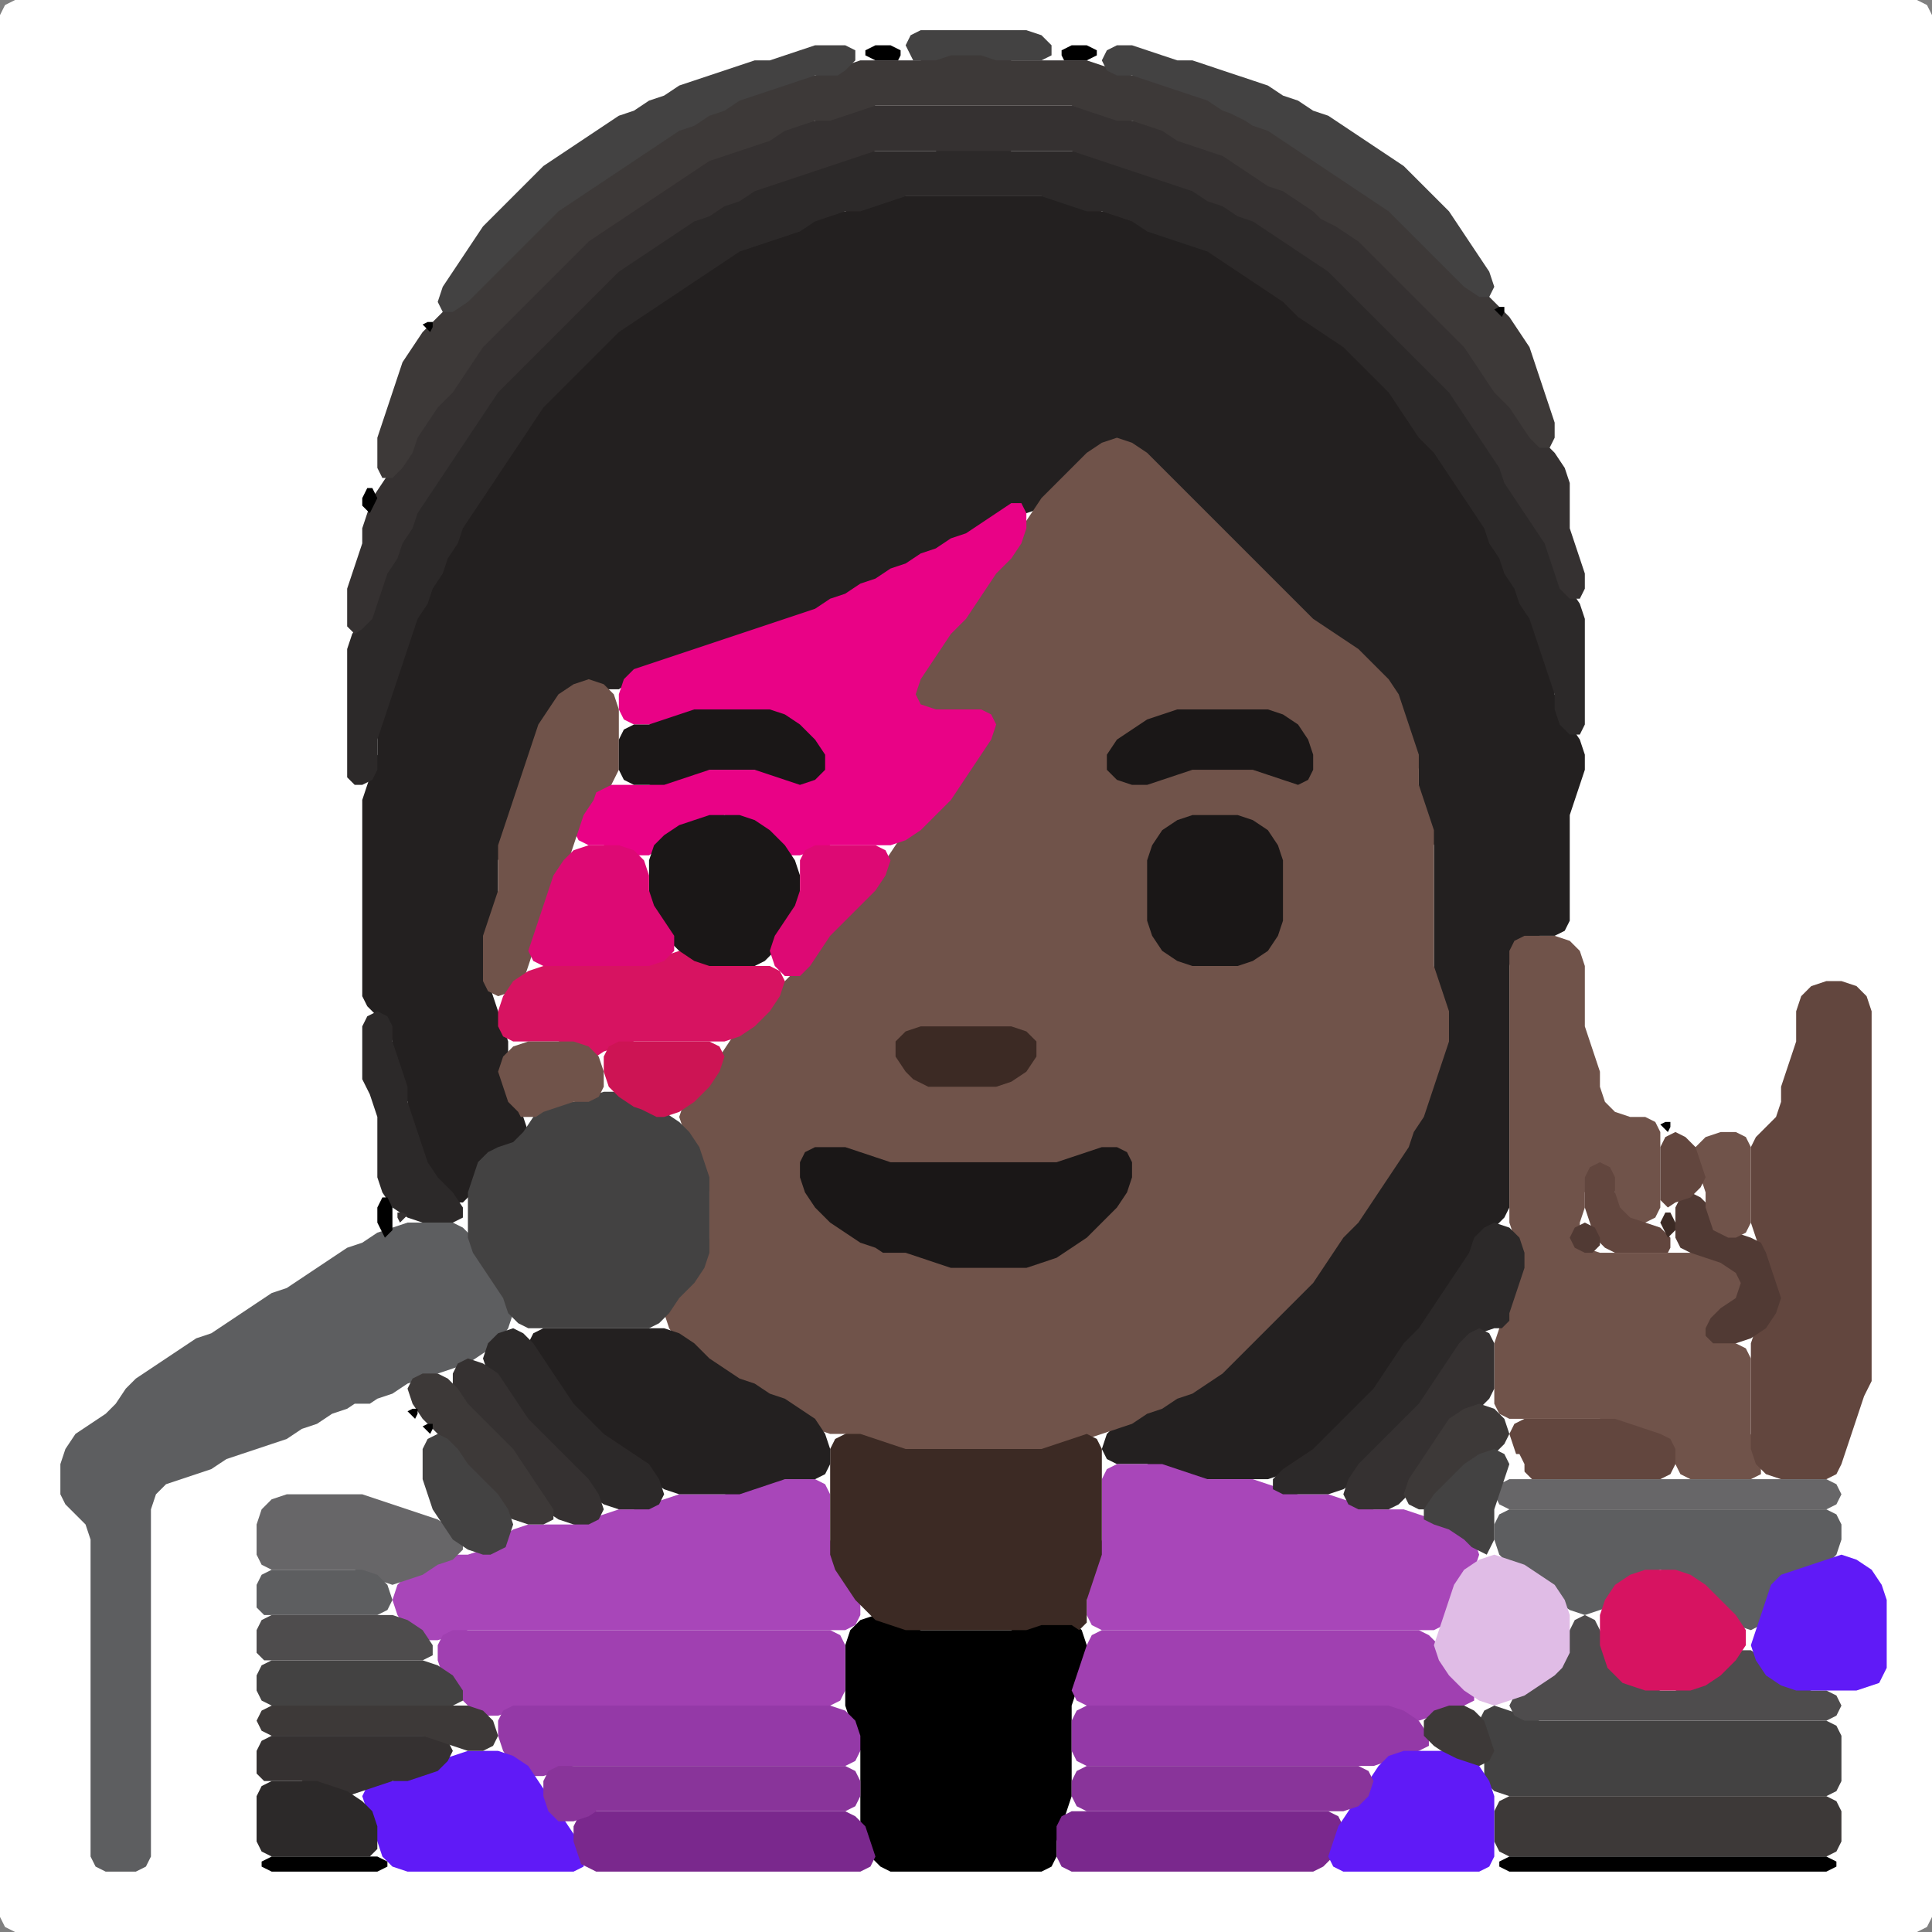 <?xml version="1.0" encoding="UTF-8" standalone="no"?>
<!DOCTYPE svg PUBLIC "-//W3C//DTD SVG 1.1//EN"
"http://www.w3.org/Graphics/SVG/1.1/DTD/svg11.dtd">
<svg width="128" height="128" xmlns="http://www.w3.org/2000/svg" version="1.1">
<rect width="100%" height="100%" fill="#808080" stroke="none"/>
<path d="M 106.5 128.0 L 107.0 128.0 L 108.0 128.0 L 109.0 128.0 L 110.0 128.0 L 111.0 128.0 L 112.0 128.0 L 113.0 128.0 L 114.0 128.0 L 115.0 128.0 L 116.0 128.0 L 117.0 128.0 L 118.0 128.0 L 119.0 128.0 L 120.0 128.0 L 121.0 128.0 L 122.0 128.0 L 123.0 128.0 L 124.0 128.0 L 125.0 128.0 L 126.0 128.0 L 127.0 128.0 L 127.667 127.667 L 128.0 127.0 L 128.0 126.0 L 128.0 125.0 L 128.0 124.0 L 128.0 123.0 L 128.0 122.0 L 128.0 121.0 L 128.0 120.0 L 128.0 119.0 L 128.0 118.0 L 128.0 117.0 L 128.0 116.0 L 128.0 115.0 L 128.0 114.0 L 128.0 113.0 L 128.0 112.0 L 128.0 111.0 L 128.0 110.0 L 128.0 109.0 L 128.0 108.0 L 128.0 107.0 L 128.0 106.0 L 128.0 105.0 L 128.0 104.0 L 128.0 103.0 L 128.0 102.0 L 128.0 101.0 L 128.0 100.0 L 128.0 99.0 L 128.0 98.0 L 128.0 97.0 L 128.0 96.0 L 128.0 95.0 L 128.0 94.0 L 128.0 93.0 L 128.0 92.0 L 128.0 91.0 L 128.0 90.0 L 128.0 89.0 L 128.0 88.0 L 128.0 87.0 L 128.0 86.0 L 128.0 85.0 L 128.0 84.0 L 128.0 83.0 L 128.0 82.0 L 128.0 81.0 L 128.0 80.0 L 128.0 79.0 L 128.0 78.0 L 128.0 77.0 L 128.0 76.0 L 128.0 75.0 L 128.0 74.0 L 128.0 73.0 L 128.0 72.0 L 128.0 71.0 L 128.0 70.0 L 128.0 69.0 L 128.0 68.0 L 128.0 67.0 L 128.0 66.0 L 128.0 65.0 L 128.0 64.0 L 128.0 63.0 L 128.0 62.0 L 128.0 61.0 L 128.0 60.0 L 128.0 59.0 L 128.0 58.0 L 128.0 57.0 L 128.0 56.0 L 128.0 55.0 L 128.0 54.0 L 128.0 53.0 L 128.0 52.0 L 128.0 51.0 L 128.0 50.0 L 128.0 49.0 L 128.0 48.0 L 128.0 47.0 L 128.0 46.0 L 128.0 45.0 L 128.0 44.0 L 128.0 43.0 L 128.0 42.0 L 128.0 41.0 L 128.0 40.0 L 128.0 39.0 L 128.0 38.0 L 128.0 37.0 L 128.0 36.0 L 128.0 35.0 L 128.0 34.0 L 128.0 33.0 L 128.0 32.0 L 128.0 31.0 L 128.0 30.0 L 128.0 29.0 L 128.0 28.0 L 128.0 27.0 L 128.0 26.0 L 128.0 25.0 L 128.0 24.0 L 128.0 23.0 L 128.0 22.0 L 128.0 21.0 L 128.0 20.0 L 128.0 19.0 L 128.0 18.0 L 128.0 17.0 L 128.0 16.0 L 128.0 15.0 L 128.0 14.0 L 128.0 13.0 L 128.0 12.0 L 128.0 11.0 L 128.0 10.0 L 128.0 9.0 L 128.0 8.0 L 128.0 7.0 L 128.0 6.0 L 128.0 5.0 L 128.0 4.0 L 128.0 3.0 L 128.0 2.0 L 128.0 1.0 L 127.667 0.333 L 127.0 0.0 L 126.0 0.0 L 125.0 0.0 L 124.0 0.0 L 123.0 0.0 L 122.0 0.0 L 121.0 0.0 L 120.0 0.0 L 119.0 0.0 L 118.0 0.0 L 117.0 0.0 L 116.0 0.0 L 115.0 0.0 L 114.0 0.0 L 113.0 0.0 L 112.0 0.0 L 111.0 0.0 L 110.0 0.0 L 109.0 0.0 L 108.0 0.0 L 107.0 0.0 L 106.0 0.0 L 105.0 0.0 L 104.0 0.0 L 103.0 0.0 L 102.0 0.0 L 101.0 0.0 L 100.0 0.0 L 99.0 0.0 L 98.0 0.0 L 97.0 0.0 L 96.0 0.0 L 95.0 0.0 L 94.0 0.0 L 93.0 0.0 L 92.0 0.0 L 91.0 0.0 L 90.0 0.0 L 89.0 0.0 L 88.0 0.0 L 87.0 0.0 L 86.0 0.0 L 85.0 0.0 L 84.0 0.0 L 83.0 0.0 L 82.0 0.0 L 81.0 0.0 L 80.0 0.0 L 79.0 0.0 L 78.0 0.0 L 77.0 0.0 L 76.0 0.0 L 75.0 0.0 L 74.0 0.0 L 73.0 0.0 L 72.0 0.0 L 71.0 0.0 L 70.0 0.0 L 69.0 0.0 L 68.0 0.0 L 67.0 0.0 L 66.0 0.0 L 65.0 0.0 L 64.0 0.0 L 63.0 0.0 L 62.0 0.0 L 61.0 0.0 L 60.0 0.0 L 59.0 0.0 L 58.0 0.0 L 57.0 0.0 L 56.0 0.0 L 55.0 0.0 L 54.0 0.0 L 53.0 0.0 L 52.0 0.0 L 51.0 0.0 L 50.0 0.0 L 49.0 0.0 L 48.0 0.0 L 47.0 0.0 L 46.0 0.0 L 45.0 0.0 L 44.0 0.0 L 43.0 0.0 L 42.0 0.0 L 41.0 0.0 L 40.0 0.0 L 39.0 0.0 L 38.0 0.0 L 37.0 0.0 L 36.0 0.0 L 35.0 0.0 L 34.0 0.0 L 33.0 0.0 L 32.0 0.0 L 31.0 0.0 L 30.0 0.0 L 29.0 0.0 L 28.0 0.0 L 27.0 0.0 L 26.0 0.0 L 25.0 0.0 L 24.0 0.0 L 23.0 0.0 L 22.0 0.0 L 21.0 0.0 L 20.0 0.0 L 19.0 0.0 L 18.0 0.0 L 17.0 0.0 L 16.0 0.0 L 15.0 0.0 L 14.0 0.0 L 13.0 0.0 L 12.0 0.0 L 11.0 0.0 L 10.0 0.0 L 9.0 0.0 L 8.0 0.0 L 7.0 0.0 L 6.0 0.0 L 5.0 0.0 L 4.0 0.0 L 3.0 0.0 L 2.0 0.0 L 1.0 0.0 L 0.333 0.333 L 0.0 1.0 L 0.0 2.0 L 0.0 3.0 L 0.0 4.0 L 0.0 5.0 L 0.0 6.0 L 0.0 7.0 L 0.0 8.0 L 0.0 9.0 L 0.0 10.0 L 0.0 11.0 L 0.0 12.0 L 0.0 13.0 L 0.0 14.0 L 0.0 15.0 L 0.0 16.0 L 0.0 17.0 L 0.0 18.0 L 0.0 19.0 L 0.0 20.0 L 0.0 21.0 L 0.0 22.0 L 0.0 23.0 L 0.0 24.0 L 0.0 25.0 L 0.0 26.0 L 0.0 27.0 L 0.0 28.0 L 0.0 29.0 L 0.0 30.0 L 0.0 31.0 L 0.0 32.0 L 0.0 33.0 L 0.0 34.0 L 0.0 35.0 L 0.0 36.0 L 0.0 37.0 L 0.0 38.0 L 0.0 39.0 L 0.0 40.0 L 0.0 41.0 L 0.0 42.0 L 0.0 43.0 L 0.0 44.0 L 0.0 45.0 L 0.0 46.0 L 0.0 47.0 L 0.0 48.0 L 0.0 49.0 L 0.0 50.0 L 0.0 51.0 L 0.0 52.0 L 0.0 53.0 L 0.0 54.0 L 0.0 55.0 L 0.0 56.0 L 0.0 57.0 L 0.0 58.0 L 0.0 59.0 L 0.0 60.0 L 0.0 61.0 L 0.0 62.0 L 0.0 63.0 L 0.0 64.0 L 0.0 65.0 L 0.0 66.0 L 0.0 67.0 L 0.0 68.0 L 0.0 69.0 L 0.0 70.0 L 0.0 71.0 L 0.0 72.0 L 0.0 73.0 L 0.0 74.0 L 0.0 75.0 L 0.0 76.0 L 0.0 77.0 L 0.0 78.0 L 0.0 79.0 L 0.0 80.0 L 0.0 81.0 L 0.0 82.0 L 0.0 83.0 L 0.0 84.0 L 0.0 85.0 L 0.0 86.0 L 0.0 87.0 L 0.0 88.0 L 0.0 89.0 L 0.0 90.0 L 0.0 91.0 L 0.0 92.0 L 0.0 93.0 L 0.0 94.0 L 0.0 95.0 L 0.0 96.0 L 0.0 97.0 L 0.0 98.0 L 0.0 99.0 L 0.0 100.0 L 0.0 101.0 L 0.0 102.0 L 0.0 103.0 L 0.0 104.0 L 0.0 105.0 L 0.0 106.0 L 0.0 107.0 L 0.0 108.0 L 0.0 109.0 L 0.0 110.0 L 0.0 111.0 L 0.0 112.0 L 0.0 113.0 L 0.0 114.0 L 0.0 115.0 L 0.0 116.0 L 0.0 117.0 L 0.0 118.0 L 0.0 119.0 L 0.0 120.0 L 0.0 121.0 L 0.0 122.0 L 0.0 123.0 L 0.0 124.0 L 0.0 125.0 L 0.0 126.0 L 0.0 127.0 L 0.333 127.667 L 1.0 128.0 L 2.0 128.0 L 3.0 128.0 L 4.0 128.0 L 5.0 128.0 L 6.0 128.0 L 7.0 128.0 L 8.0 128.0 L 9.0 128.0 L 10.0 128.0 L 11.0 128.0 L 12.0 128.0 L 13.0 128.0 L 14.0 128.0 L 15.0 128.0 L 16.0 128.0 L 17.0 128.0 L 18.0 128.0 L 19.0 128.0 L 20.0 128.0 L 21.0 128.0 L 22.0 128.0 L 23.0 128.0 L 24.0 128.0 L 25.0 128.0 L 26.0 128.0 L 27.0 128.0 L 28.0 128.0 L 29.0 128.0 L 30.0 128.0 L 31.0 128.0 L 32.0 128.0 L 33.0 128.0 L 34.0 128.0 L 35.0 128.0 L 36.0 128.0 L 37.0 128.0 L 38.0 128.0 L 39.0 128.0 L 40.0 128.0 L 41.0 128.0 L 42.0 128.0 L 43.0 128.0 L 44.0 128.0 L 45.0 128.0 L 46.0 128.0 L 47.0 128.0 L 48.0 128.0 L 49.0 128.0 L 50.0 128.0 L 51.0 128.0 L 52.0 128.0 L 53.0 128.0 L 54.0 128.0 L 55.0 128.0 L 56.0 128.0 L 57.0 128.0 L 58.0 128.0 L 59.0 128.0 L 60.0 128.0 L 61.0 128.0 L 62.0 128.0 L 63.0 128.0 L 64.0 128.0 L 65.0 128.0 L 66.0 128.0 L 67.0 128.0 L 68.0 128.0 L 69.0 128.0 L 70.0 128.0 L 71.0 128.0 L 72.0 128.0 L 73.0 128.0 L 74.0 128.0 L 75.0 128.0 L 76.0 128.0 L 77.0 128.0 L 78.0 128.0 L 79.0 128.0 L 80.0 128.0 L 81.0 128.0 L 82.0 128.0 L 83.0 128.0 L 84.0 128.0 L 85.0 128.0 L 86.0 128.0 L 87.0 128.0 L 88.0 128.0 L 89.0 128.0 L 90.0 128.0 L 91.0 128.0 L 92.0 128.0 L 93.0 128.0 L 94.0 128.0 L 95.0 128.0 L 96.0 128.0 L 97.0 128.0 L 98.0 128.0 L 99.0 128.0 L 100.0 128.0 L 101.0 128.0 L 102.0 128.0 L 103.0 128.0 L 104.0 128.0 L 105.0 128.0 L 105.5 128.0 Z" stroke="none" fill="rgb(255,255,255)" />
<path d="M 81.5 98.0 L 82.0 98.0 L 83.0 98.0 L 84.0 98.0 L 85.0 97.667 L 86.0 97.333 L 87.0 96.667 L 88.0 96.0 L 89.0 95.0 L 90.0 94.0 L 91.0 93.0 L 91.667 92.0 L 92.333 91.0 L 93.0 90.0 L 94.0 89.0 L 94.667 88.0 L 95.333 87.0 L 96.0 86.0 L 96.667 85.0 L 97.333 84.0 L 97.667 83.0 L 98.333 82.0 L 99.0 81.333 L 99.667 80.667 L 100.0 80.0 L 100.0 79.0 L 100.0 78.0 L 100.0 77.0 L 100.0 76.0 L 100.0 75.0 L 100.0 74.0 L 100.0 73.0 L 100.0 72.0 L 100.0 71.0 L 100.0 70.0 L 100.0 69.0 L 100.0 68.0 L 100.0 67.0 L 100.0 66.0 L 100.0 65.0 L 100.0 64.0 L 100.333 63.0 L 101.0 62.333 L 102.0 62.0 L 103.0 62.0 L 103.667 61.667 L 104.0 61.0 L 104.0 60.0 L 104.0 59.0 L 104.0 58.0 L 104.0 57.0 L 104.0 56.0 L 104.0 55.0 L 104.0 54.0 L 104.333 53.0 L 104.667 52.0 L 105.0 51.0 L 105.0 50.0 L 104.667 49.0 L 104.0 48.0 L 103.333 47.0 L 103.0 46.0 L 103.0 45.0 L 102.667 44.0 L 102.333 43.0 L 102.0 42.0 L 101.667 41.0 L 101.333 40.0 L 100.667 39.0 L 100.333 38.0 L 99.667 37.0 L 99.333 36.0 L 98.667 35.0 L 98.333 34.0 L 97.667 33.0 L 97.0 32.0 L 96.333 31.0 L 95.667 30.0 L 95.0 29.0 L 94.0 28.0 L 93.333 27.0 L 92.667 26.0 L 92.0 25.0 L 91.0 24.0 L 90.0 23.0 L 89.0 22.333 L 88.0 21.667 L 87.0 21.0 L 86.0 20.0 L 85.0 19.333 L 84.0 18.667 L 83.0 18.0 L 82.0 17.333 L 81.0 16.667 L 80.0 16.333 L 79.0 16.0 L 78.0 15.667 L 77.0 15.333 L 76.0 14.667 L 75.0 14.333 L 74.0 14.0 L 73.0 14.0 L 72.0 13.667 L 71.0 13.333 L 70.0 13.0 L 69.0 13.0 L 68.0 13.0 L 67.0 13.0 L 66.0 13.0 L 65.0 13.0 L 64.0 13.0 L 63.0 13.0 L 62.0 13.0 L 61.0 13.0 L 60.0 13.0 L 59.0 13.0 L 58.0 13.333 L 57.0 13.667 L 56.0 14.0 L 55.0 14.0 L 54.0 14.333 L 53.0 14.667 L 52.0 15.333 L 51.0 15.667 L 50.0 16.0 L 49.0 16.333 L 48.0 16.667 L 47.0 17.333 L 46.0 18.0 L 45.0 18.667 L 44.0 19.333 L 43.0 20.0 L 42.0 20.667 L 41.0 21.333 L 40.0 22.0 L 39.0 23.0 L 38.0 24.0 L 37.0 25.0 L 36.0 26.0 L 35.333 27.0 L 34.667 28.0 L 34.0 29.0 L 33.333 30.0 L 32.667 31.0 L 32.0 32.0 L 31.333 33.0 L 30.667 34.0 L 30.333 35.0 L 29.667 36.0 L 29.333 37.0 L 28.667 38.0 L 28.333 39.0 L 27.667 40.0 L 27.333 41.0 L 27.0 42.0 L 26.667 43.0 L 26.333 44.0 L 26.0 45.0 L 25.667 46.0 L 25.333 47.0 L 25.0 48.0 L 25.0 49.0 L 25.0 50.0 L 24.667 51.0 L 24.333 52.0 L 24.0 53.0 L 24.0 54.0 L 24.0 55.0 L 24.0 56.0 L 24.0 57.0 L 24.0 58.0 L 24.0 59.0 L 24.0 60.0 L 24.0 61.0 L 24.0 62.0 L 24.0 63.0 L 24.0 64.0 L 24.0 65.0 L 24.0 66.0 L 24.333 66.667 L 25.0 67.333 L 25.667 68.0 L 26.0 69.0 L 26.0 70.0 L 26.333 71.0 L 26.667 72.0 L 27.0 73.0 L 27.0 74.0 L 27.333 75.0 L 27.667 76.0 L 28.0 77.0 L 28.333 78.0 L 29.0 79.0 L 30.0 79.667 L 30.667 79.667 L 31.333 79.0 L 31.667 78.0 L 32.333 77.0 L 33.0 76.333 L 34.0 76.0 L 34.667 75.667 L 35.0 75.0 L 34.667 74.0 L 34.333 73.0 L 33.667 72.0 L 33.667 71.0 L 33.667 70.0 L 33.667 69.0 L 33.333 68.0 L 33.0 67.0 L 32.667 66.0 L 32.333 65.0 L 32.0 64.0 L 32.0 63.0 L 32.333 62.0 L 32.667 61.0 L 33.0 60.0 L 33.0 59.0 L 33.0 58.0 L 33.0 57.0 L 33.333 56.0 L 33.667 55.0 L 34.0 54.0 L 34.333 53.0 L 34.667 52.0 L 35.0 51.0 L 35.333 50.0 L 35.667 49.0 L 36.333 48.0 L 37.0 47.0 L 38.0 46.0 L 39.0 45.667 L 40.0 45.667 L 41.0 45.667 L 42.0 45.0 L 43.0 44.333 L 44.0 44.0 L 45.0 43.667 L 46.0 43.333 L 47.0 43.0 L 48.0 42.667 L 49.0 42.333 L 50.0 42.0 L 51.0 41.667 L 52.0 41.333 L 53.0 41.0 L 54.0 40.667 L 55.0 40.333 L 56.0 39.667 L 57.0 39.333 L 58.0 38.667 L 59.0 38.333 L 60.0 37.667 L 61.0 37.333 L 62.0 36.667 L 63.0 36.333 L 64.0 35.667 L 65.0 35.333 L 66.0 34.667 L 67.0 34.333 L 68.0 34.0 L 69.0 33.667 L 70.0 33.0 L 71.0 32.0 L 72.0 31.0 L 73.0 30.0 L 74.0 29.667 L 75.0 30.0 L 76.0 31.0 L 77.0 32.0 L 78.0 33.0 L 79.0 34.0 L 80.0 35.0 L 81.0 36.0 L 82.0 37.0 L 83.0 38.0 L 84.0 39.0 L 85.0 40.0 L 86.0 41.0 L 87.0 41.667 L 88.0 42.333 L 89.0 43.0 L 90.0 44.0 L 91.0 45.0 L 92.0 46.0 L 92.667 47.0 L 93.0 48.0 L 93.333 49.0 L 93.667 50.0 L 94.0 51.0 L 94.0 52.0 L 94.0 53.0 L 94.333 54.0 L 94.667 55.0 L 95.0 56.0 L 95.0 57.0 L 95.0 58.0 L 95.0 59.0 L 95.0 60.0 L 95.0 61.0 L 95.0 62.0 L 95.0 63.0 L 95.0 64.0 L 95.0 65.0 L 95.333 66.0 L 95.667 67.0 L 96.0 68.0 L 95.667 69.0 L 95.333 70.0 L 95.0 71.0 L 94.667 72.0 L 94.333 73.0 L 93.667 74.0 L 93.333 75.0 L 92.667 76.0 L 92.0 77.0 L 91.333 78.0 L 90.667 79.0 L 90.0 80.0 L 89.0 81.0 L 88.333 82.0 L 87.667 83.0 L 87.0 84.0 L 86.0 85.0 L 85.0 86.0 L 84.0 87.0 L 83.0 88.0 L 82.0 89.0 L 81.0 90.0 L 80.0 91.0 L 79.0 91.667 L 78.0 92.333 L 77.0 92.667 L 76.0 93.333 L 75.0 93.667 L 74.0 94.333 L 73.333 95.0 L 73.0 96.0 L 73.333 96.667 L 74.0 97.0 L 75.0 97.0 L 76.0 97.0 L 77.0 97.333 L 78.0 97.667 L 79.0 98.0 L 80.0 98.0 L 80.5 98.0 Z" stroke="none" fill="rgb(35,32,32)" />
<path d="M 23.5 52.0 L 24.0 52.0 L 24.667 51.667 L 25.0 51.0 L 25.0 50.0 L 25.0 49.0 L 25.333 48.0 L 25.667 47.0 L 26.0 46.0 L 26.333 45.0 L 26.667 44.0 L 27.0 43.0 L 27.333 42.0 L 27.667 41.0 L 28.333 40.0 L 28.667 39.0 L 29.333 38.0 L 29.667 37.0 L 30.333 36.0 L 30.667 35.0 L 31.333 34.0 L 32.0 33.0 L 32.667 32.0 L 33.333 31.0 L 34.0 30.0 L 34.667 29.0 L 35.333 28.0 L 36.0 27.0 L 37.0 26.0 L 38.0 25.0 L 39.0 24.0 L 40.0 23.0 L 41.0 22.0 L 42.0 21.333 L 43.0 20.667 L 44.0 20.0 L 45.0 19.333 L 46.0 18.667 L 47.0 18.0 L 48.0 17.333 L 49.0 16.667 L 50.0 16.333 L 51.0 16.0 L 52.0 15.667 L 53.0 15.333 L 54.0 14.667 L 55.0 14.333 L 56.0 14.0 L 57.0 14.0 L 58.0 13.667 L 59.0 13.333 L 60.0 13.0 L 61.0 13.0 L 62.0 13.0 L 63.0 13.0 L 64.0 13.0 L 65.0 13.0 L 66.0 13.0 L 67.0 13.0 L 68.0 13.0 L 69.0 13.0 L 70.0 13.333 L 71.0 13.667 L 72.0 14.0 L 73.0 14.0 L 74.0 14.333 L 75.0 14.667 L 76.0 15.333 L 77.0 15.667 L 78.0 16.0 L 79.0 16.333 L 80.0 16.667 L 81.0 17.333 L 82.0 18.0 L 83.0 18.667 L 84.0 19.333 L 85.0 20.0 L 86.0 21.0 L 87.0 21.667 L 88.0 22.333 L 89.0 23.0 L 90.0 24.0 L 91.0 25.0 L 92.0 26.0 L 92.667 27.0 L 93.333 28.0 L 94.0 29.0 L 95.0 30.0 L 95.667 31.0 L 96.333 32.0 L 97.0 33.0 L 97.667 34.0 L 98.333 35.0 L 98.667 36.0 L 99.333 37.0 L 99.667 38.0 L 100.333 39.0 L 100.667 40.0 L 101.333 41.0 L 101.667 42.0 L 102.0 43.0 L 102.333 44.0 L 102.667 45.0 L 103.0 46.0 L 103.0 47.0 L 103.333 48.0 L 104.0 48.667 L 104.667 48.667 L 105.0 48.0 L 105.0 47.0 L 105.0 46.0 L 105.0 45.0 L 105.0 44.0 L 105.0 43.0 L 105.0 42.0 L 105.0 41.0 L 104.667 40.0 L 104.0 39.0 L 103.333 38.0 L 103.0 37.0 L 102.667 36.0 L 102.333 35.0 L 101.667 34.0 L 101.0 33.0 L 100.333 32.0 L 99.667 31.0 L 99.333 30.0 L 98.667 29.0 L 98.0 28.0 L 97.333 27.0 L 96.667 26.0 L 96.0 25.0 L 95.0 24.0 L 94.0 23.0 L 93.0 22.0 L 92.0 21.0 L 91.0 20.0 L 90.0 19.0 L 89.0 18.0 L 88.0 17.333 L 87.0 16.667 L 86.0 16.0 L 85.0 15.333 L 84.0 14.667 L 83.0 14.333 L 82.0 13.667 L 81.0 13.333 L 80.0 12.667 L 79.0 12.333 L 78.0 12.0 L 77.0 11.667 L 76.0 11.333 L 75.0 11.0 L 74.0 10.667 L 73.0 10.333 L 72.0 10.0 L 71.0 10.0 L 70.0 10.0 L 69.0 10.0 L 68.0 10.0 L 67.0 10.0 L 66.0 9.667 L 65.0 9.333 L 64.0 9.333 L 63.0 9.667 L 62.0 10.0 L 61.0 10.0 L 60.0 10.0 L 59.0 10.0 L 58.0 10.0 L 57.0 10.0 L 56.0 10.333 L 55.0 10.667 L 54.0 11.0 L 53.0 11.333 L 52.0 11.667 L 51.0 12.0 L 50.0 12.333 L 49.0 12.667 L 48.0 13.333 L 47.0 13.667 L 46.0 14.333 L 45.0 14.667 L 44.0 15.333 L 43.0 16.0 L 42.0 16.667 L 41.0 17.333 L 40.0 18.0 L 39.0 19.0 L 38.0 20.0 L 37.0 21.0 L 36.0 22.0 L 35.0 23.0 L 34.0 24.0 L 33.0 25.0 L 32.333 26.0 L 31.667 27.0 L 31.0 28.0 L 30.333 29.0 L 29.667 30.0 L 29.0 31.0 L 28.333 32.0 L 27.667 33.0 L 27.333 34.0 L 26.667 35.0 L 26.333 36.0 L 25.667 37.0 L 25.333 38.0 L 25.0 39.0 L 24.667 40.0 L 24.0 41.0 L 23.333 42.0 L 23.0 43.0 L 23.0 44.0 L 23.0 45.0 L 23.0 46.0 L 23.0 47.0 L 23.0 48.0 L 23.0 49.0 L 23.0 50.0 L 23.0 51.0 L 23.0 51.5 Z" stroke="none" fill="rgb(44,41,41)" />
<path d="M 59.5 96.0 L 60.0 96.0 L 61.0 96.0 L 62.0 96.0 L 63.0 96.0 L 64.0 96.0 L 65.0 96.0 L 66.0 96.0 L 67.0 96.0 L 68.0 96.0 L 69.0 96.0 L 70.0 96.0 L 71.0 95.667 L 72.0 95.333 L 73.0 95.0 L 74.0 94.667 L 75.0 94.333 L 76.0 93.667 L 77.0 93.333 L 78.0 92.667 L 79.0 92.333 L 80.0 91.667 L 81.0 91.0 L 82.0 90.0 L 83.0 89.0 L 84.0 88.0 L 85.0 87.0 L 86.0 86.0 L 87.0 85.0 L 87.667 84.0 L 88.333 83.0 L 89.0 82.0 L 90.0 81.0 L 90.667 80.0 L 91.333 79.0 L 92.0 78.0 L 92.667 77.0 L 93.333 76.0 L 93.667 75.0 L 94.333 74.0 L 94.667 73.0 L 95.0 72.0 L 95.333 71.0 L 95.667 70.0 L 96.0 69.0 L 96.0 68.0 L 96.0 67.0 L 95.667 66.0 L 95.333 65.0 L 95.0 64.0 L 95.0 63.0 L 95.0 62.0 L 95.0 61.0 L 95.0 60.0 L 95.0 59.0 L 95.0 58.0 L 95.0 57.0 L 95.0 56.0 L 95.0 55.0 L 94.667 54.0 L 94.333 53.0 L 94.0 52.0 L 94.0 51.0 L 94.0 50.0 L 93.667 49.0 L 93.333 48.0 L 93.0 47.0 L 92.667 46.0 L 92.0 45.0 L 91.0 44.0 L 90.0 43.0 L 89.0 42.333 L 88.0 41.667 L 87.0 41.0 L 86.0 40.0 L 85.0 39.0 L 84.0 38.0 L 83.0 37.0 L 82.0 36.0 L 81.0 35.0 L 80.0 34.0 L 79.0 33.0 L 78.0 32.0 L 77.0 31.0 L 76.0 30.0 L 75.0 29.333 L 74.0 29.0 L 73.0 29.333 L 72.0 30.0 L 71.0 31.0 L 70.0 32.0 L 69.0 33.0 L 68.333 34.0 L 67.667 35.0 L 67.0 36.0 L 66.0 37.0 L 65.333 38.0 L 64.667 39.0 L 64.0 40.0 L 63.0 41.0 L 62.333 42.0 L 61.667 43.0 L 61.0 44.0 L 60.333 45.0 L 60.0 46.0 L 60.333 46.667 L 61.0 47.0 L 62.0 47.0 L 63.0 47.0 L 64.0 47.0 L 65.0 47.333 L 65.333 48.0 L 65.0 49.0 L 64.333 50.0 L 63.667 51.0 L 63.0 52.0 L 62.0 53.0 L 61.0 54.0 L 60.0 55.0 L 59.333 56.0 L 58.667 57.0 L 58.0 58.0 L 57.0 59.0 L 56.0 60.0 L 55.0 61.0 L 54.333 62.0 L 53.667 63.0 L 53.0 64.0 L 52.0 65.0 L 51.0 66.0 L 50.0 67.0 L 49.0 68.0 L 48.333 69.0 L 47.667 70.0 L 47.0 71.0 L 46.0 72.0 L 45.333 73.0 L 45.0 74.0 L 45.333 75.0 L 45.667 76.0 L 46.333 77.0 L 46.667 78.0 L 47.0 79.0 L 47.0 80.0 L 47.0 81.0 L 47.0 82.0 L 46.667 83.0 L 46.0 84.0 L 45.0 85.0 L 44.333 86.0 L 44.0 87.0 L 44.333 88.0 L 45.0 89.0 L 46.0 90.0 L 47.0 90.667 L 48.0 91.333 L 49.0 91.667 L 50.0 92.333 L 51.0 92.667 L 52.0 93.333 L 53.0 94.0 L 54.0 94.667 L 55.0 95.0 L 56.0 95.0 L 57.0 95.333 L 58.0 95.667 L 58.5 96.0 Z" stroke="none" fill="rgb(112,83,74)" />
<path d="M 23.5 42.0 L 24.0 41.667 L 24.667 41.0 L 25.0 40.0 L 25.333 39.0 L 25.667 38.0 L 26.333 37.0 L 26.667 36.0 L 27.333 35.0 L 27.667 34.0 L 28.333 33.0 L 29.0 32.0 L 29.667 31.0 L 30.333 30.0 L 31.0 29.0 L 31.667 28.0 L 32.333 27.0 L 33.0 26.0 L 34.0 25.0 L 35.0 24.0 L 36.0 23.0 L 37.0 22.0 L 38.0 21.0 L 39.0 20.0 L 40.0 19.0 L 41.0 18.0 L 42.0 17.333 L 43.0 16.667 L 44.0 16.0 L 45.0 15.333 L 46.0 14.667 L 47.0 14.333 L 48.0 13.667 L 49.0 13.333 L 50.0 12.667 L 51.0 12.333 L 52.0 12.0 L 53.0 11.667 L 54.0 11.333 L 55.0 11.0 L 56.0 10.667 L 57.0 10.333 L 58.0 10.0 L 59.0 10.0 L 60.0 10.0 L 61.0 10.0 L 62.0 10.0 L 63.0 10.0 L 64.0 10.0 L 65.0 10.0 L 66.0 10.0 L 67.0 10.0 L 68.0 10.0 L 69.0 10.0 L 70.0 10.0 L 71.0 10.0 L 72.0 10.333 L 73.0 10.667 L 74.0 11.0 L 75.0 11.333 L 76.0 11.667 L 77.0 12.0 L 78.0 12.333 L 79.0 12.667 L 80.0 13.333 L 81.0 13.667 L 82.0 14.333 L 83.0 14.667 L 84.0 15.333 L 85.0 16.0 L 86.0 16.667 L 87.0 17.333 L 88.0 18.0 L 89.0 19.0 L 90.0 20.0 L 91.0 21.0 L 92.0 22.0 L 93.0 23.0 L 94.0 24.0 L 95.0 25.0 L 96.0 26.0 L 96.667 27.0 L 97.333 28.0 L 98.0 29.0 L 98.667 30.0 L 99.333 31.0 L 99.667 32.0 L 100.333 33.0 L 101.0 34.0 L 101.667 35.0 L 102.333 36.0 L 102.667 37.0 L 103.0 38.0 L 103.333 39.0 L 104.0 39.667 L 104.667 39.667 L 105.0 39.0 L 105.0 38.0 L 104.667 37.0 L 104.333 36.0 L 104.0 35.0 L 104.0 34.0 L 104.0 33.0 L 104.0 32.0 L 103.667 31.0 L 103.0 30.0 L 102.0 29.0 L 101.333 28.0 L 100.667 27.0 L 100.0 26.0 L 99.0 25.0 L 98.333 24.0 L 97.667 23.0 L 97.0 22.0 L 96.0 21.0 L 95.0 20.0 L 94.0 19.0 L 93.0 18.0 L 92.0 17.0 L 91.0 16.0 L 90.0 15.333 L 89.0 14.667 L 88.0 14.0 L 87.0 13.333 L 86.0 12.667 L 85.0 12.333 L 84.0 11.667 L 83.0 11.0 L 82.0 10.333 L 81.0 10.0 L 80.0 9.667 L 79.0 9.333 L 78.0 8.667 L 77.0 8.333 L 76.0 8.0 L 75.0 8.0 L 74.0 7.667 L 73.0 7.333 L 72.0 7.0 L 71.0 7.0 L 70.0 7.0 L 69.0 7.0 L 68.0 7.0 L 67.0 7.0 L 66.0 7.0 L 65.0 7.0 L 64.0 7.0 L 63.0 7.0 L 62.0 7.0 L 61.0 7.0 L 60.0 7.0 L 59.0 7.0 L 58.0 7.0 L 57.0 7.0 L 56.0 7.333 L 55.0 7.667 L 54.0 8.0 L 53.0 8.0 L 52.0 8.333 L 51.0 8.667 L 50.0 9.333 L 49.0 9.667 L 48.0 10.0 L 47.0 10.333 L 46.0 10.667 L 45.0 11.333 L 44.0 12.0 L 43.0 12.667 L 42.0 13.333 L 41.0 14.0 L 40.0 14.667 L 39.0 15.333 L 38.0 16.0 L 37.0 17.0 L 36.0 18.0 L 35.0 19.0 L 34.0 20.0 L 33.0 21.0 L 32.0 22.0 L 31.333 23.0 L 30.667 24.0 L 30.0 25.0 L 29.0 26.0 L 28.333 27.0 L 27.667 28.0 L 27.333 29.0 L 26.667 30.0 L 26.0 31.0 L 25.333 32.0 L 24.667 33.0 L 24.333 34.0 L 24.0 35.0 L 24.0 36.0 L 23.667 37.0 L 23.333 38.0 L 23.0 39.0 L 23.0 40.0 L 23.0 41.0 L 23.0 41.5 Z" stroke="none" fill="rgb(53,49,49)" />
<path d="M 88.5 15.0 L 89.0 15.333 L 90.0 16.0 L 91.0 17.0 L 92.0 18.0 L 93.0 19.0 L 94.0 20.0 L 95.0 21.0 L 96.0 22.0 L 97.0 23.0 L 97.667 24.0 L 98.333 25.0 L 99.0 26.0 L 100.0 27.0 L 100.667 28.0 L 101.333 29.0 L 102.0 29.667 L 102.667 29.667 L 103.0 29.0 L 103.0 28.0 L 102.667 27.0 L 102.333 26.0 L 102.0 25.0 L 101.667 24.0 L 101.333 23.0 L 100.667 22.0 L 100.0 21.0 L 99.0 20.0 L 98.0 19.0 L 97.0 18.0 L 96.0 17.0 L 95.0 16.0 L 94.0 15.0 L 93.0 14.0 L 92.0 13.333 L 91.0 12.667 L 90.0 12.0 L 89.0 11.333 L 88.0 10.667 L 87.0 10.0 L 86.0 9.333 L 85.0 8.667 L 84.0 8.333 L 83.0 7.667 L 82.0 7.333 L 81.0 6.667 L 80.0 6.333 L 79.0 6.0 L 78.0 5.667 L 77.0 5.333 L 76.0 5.0 L 75.0 5.0 L 74.0 4.667 L 73.0 4.333 L 72.0 4.0 L 71.0 4.0 L 70.0 4.0 L 69.0 4.0 L 68.0 4.0 L 67.0 4.0 L 66.0 3.667 L 65.0 3.333 L 64.0 3.0 L 63.0 3.333 L 62.0 3.667 L 61.0 4.0 L 60.0 4.0 L 59.0 4.0 L 58.0 4.0 L 57.0 4.0 L 56.0 4.333 L 55.0 4.667 L 54.0 5.0 L 53.0 5.0 L 52.0 5.333 L 51.0 5.667 L 50.0 6.0 L 49.0 6.333 L 48.0 6.667 L 47.0 7.333 L 46.0 7.667 L 45.0 8.333 L 44.0 8.667 L 43.0 9.333 L 42.0 10.0 L 41.0 10.667 L 40.0 11.333 L 39.0 12.0 L 38.0 12.667 L 37.0 13.333 L 36.0 14.0 L 35.0 15.0 L 34.0 16.0 L 33.0 17.0 L 32.0 18.0 L 31.0 19.0 L 30.0 20.0 L 29.0 21.0 L 28.0 22.0 L 27.333 23.0 L 26.667 24.0 L 26.333 25.0 L 26.0 26.0 L 25.667 27.0 L 25.333 28.0 L 25.0 29.0 L 25.0 30.0 L 25.0 31.0 L 25.333 31.667 L 26.0 31.667 L 26.667 31.0 L 27.333 30.0 L 27.667 29.0 L 28.333 28.0 L 29.0 27.0 L 30.0 26.0 L 30.667 25.0 L 31.333 24.0 L 32.0 23.0 L 33.0 22.0 L 34.0 21.0 L 35.0 20.0 L 36.0 19.0 L 37.0 18.0 L 38.0 17.0 L 39.0 16.0 L 40.0 15.333 L 41.0 14.667 L 42.0 14.0 L 43.0 13.333 L 44.0 12.667 L 45.0 12.0 L 46.0 11.333 L 47.0 10.667 L 48.0 10.333 L 49.0 10.0 L 50.0 9.667 L 51.0 9.333 L 52.0 8.667 L 53.0 8.333 L 54.0 8.0 L 55.0 8.0 L 56.0 7.667 L 57.0 7.333 L 58.0 7.0 L 59.0 7.0 L 60.0 7.0 L 61.0 7.0 L 62.0 7.0 L 63.0 7.0 L 64.0 7.0 L 65.0 7.0 L 66.0 7.0 L 67.0 7.0 L 68.0 7.0 L 69.0 7.0 L 70.0 7.0 L 71.0 7.0 L 72.0 7.333 L 73.0 7.667 L 74.0 8.0 L 75.0 8.0 L 76.0 8.333 L 77.0 8.667 L 78.0 9.333 L 79.0 9.667 L 80.0 10.0 L 81.0 10.333 L 82.0 11.0 L 83.0 11.667 L 84.0 12.333 L 85.0 12.667 L 86.0 13.333 L 87.0 14.0 L 87.5 14.5 Z" stroke="none" fill="rgb(61,57,56)" />
<path d="M 24.5 93.0 L 25.0 92.667 L 26.0 92.333 L 27.0 91.667 L 28.0 91.333 L 29.0 91.0 L 30.0 90.667 L 31.0 90.333 L 32.0 89.667 L 33.0 89.0 L 33.667 88.0 L 34.0 87.0 L 33.667 86.0 L 33.333 85.0 L 32.667 84.0 L 32.0 83.0 L 31.333 82.0 L 30.667 81.333 L 30.0 81.0 L 29.0 81.0 L 28.0 81.0 L 27.0 81.0 L 26.0 81.333 L 25.0 81.667 L 24.0 82.333 L 23.0 82.667 L 22.0 83.333 L 21.0 84.0 L 20.0 84.667 L 19.0 85.333 L 18.0 85.667 L 17.0 86.333 L 16.0 87.0 L 15.0 87.667 L 14.0 88.333 L 13.0 88.667 L 12.0 89.333 L 11.0 90.0 L 10.0 90.667 L 9.0 91.333 L 8.333 92.0 L 7.667 93.0 L 7.0 93.667 L 6.0 94.333 L 5.0 95.0 L 4.333 96.0 L 4.0 97.0 L 4.0 98.0 L 4.0 99.0 L 4.333 99.667 L 5.0 100.333 L 5.667 101.0 L 6.0 102.0 L 6.0 103.0 L 6.0 104.0 L 6.0 105.0 L 6.0 106.0 L 6.0 107.0 L 6.0 108.0 L 6.0 109.0 L 6.0 110.0 L 6.0 111.0 L 6.0 112.0 L 6.0 113.0 L 6.0 114.0 L 6.0 115.0 L 6.0 116.0 L 6.0 117.0 L 6.0 118.0 L 6.0 119.0 L 6.0 120.0 L 6.0 121.0 L 6.0 122.0 L 6.0 123.0 L 6.333 123.667 L 7.0 124.0 L 8.0 124.0 L 9.0 124.0 L 9.667 123.667 L 10.0 123.0 L 10.0 122.0 L 10.0 121.0 L 10.0 120.0 L 10.0 119.0 L 10.0 118.0 L 10.0 117.0 L 10.0 116.0 L 10.0 115.0 L 10.0 114.0 L 10.0 113.0 L 10.0 112.0 L 10.0 111.0 L 10.0 110.0 L 10.0 109.0 L 10.0 108.0 L 10.0 107.0 L 10.0 106.0 L 10.0 105.0 L 10.0 104.0 L 10.0 103.0 L 10.0 102.0 L 10.0 101.0 L 10.0 100.0 L 10.333 99.0 L 11.0 98.333 L 12.0 98.0 L 13.0 97.667 L 14.0 97.333 L 15.0 96.667 L 16.0 96.333 L 17.0 96.0 L 18.0 95.667 L 19.0 95.333 L 20.0 94.667 L 21.0 94.333 L 22.0 93.667 L 23.0 93.333 L 23.5 93.0 Z" stroke="none" fill="rgb(93,94,96)" />
<path d="M 103.5 94.0 L 104.0 94.0 L 105.0 94.0 L 106.0 94.0 L 107.0 94.333 L 108.0 94.667 L 109.0 95.0 L 110.0 95.333 L 110.667 96.0 L 111.0 97.0 L 111.333 97.667 L 112.0 98.0 L 113.0 98.0 L 114.0 98.0 L 115.0 98.0 L 116.0 98.0 L 116.667 97.667 L 116.667 97.0 L 116.333 96.0 L 116.0 95.0 L 116.0 94.0 L 116.0 93.0 L 116.0 92.0 L 116.0 91.0 L 116.0 90.0 L 115.667 89.333 L 115.0 89.0 L 114.0 88.667 L 113.667 88.0 L 114.0 87.333 L 115.0 86.667 L 115.667 86.0 L 116.0 85.0 L 115.667 84.333 L 115.0 83.667 L 114.0 83.333 L 113.0 83.0 L 112.0 83.0 L 111.0 83.0 L 110.0 83.0 L 109.0 83.0 L 108.0 83.0 L 107.0 83.0 L 106.0 83.0 L 105.0 82.667 L 104.667 82.0 L 104.667 81.0 L 105.0 80.0 L 105.0 79.0 L 105.333 78.0 L 106.0 77.667 L 106.667 78.0 L 107.0 79.0 L 107.0 80.0 L 107.333 80.667 L 108.0 81.0 L 109.0 81.0 L 109.667 80.667 L 110.0 80.0 L 110.0 79.0 L 110.0 78.0 L 110.0 77.0 L 110.0 76.0 L 110.0 75.0 L 109.667 74.333 L 109.0 74.0 L 108.0 74.0 L 107.0 73.667 L 106.333 73.0 L 106.0 72.0 L 106.0 71.0 L 105.667 70.0 L 105.333 69.0 L 105.0 68.0 L 105.0 67.0 L 105.0 66.0 L 105.0 65.0 L 105.0 64.0 L 104.667 63.0 L 104.0 62.333 L 103.0 62.0 L 102.0 62.0 L 101.0 62.0 L 100.333 62.333 L 100.0 63.0 L 100.0 64.0 L 100.0 65.0 L 100.0 66.0 L 100.0 67.0 L 100.0 68.0 L 100.0 69.0 L 100.0 70.0 L 100.0 71.0 L 100.0 72.0 L 100.0 73.0 L 100.0 74.0 L 100.0 75.0 L 100.0 76.0 L 100.0 77.0 L 100.0 78.0 L 100.0 79.0 L 100.0 80.0 L 100.0 81.0 L 100.333 82.0 L 100.667 83.0 L 100.667 84.0 L 100.333 85.0 L 100.0 86.0 L 99.667 87.0 L 99.333 88.0 L 99.0 89.0 L 99.0 90.0 L 99.0 91.0 L 99.0 92.0 L 99.0 93.0 L 99.333 93.667 L 100.0 94.0 L 101.0 94.0 L 102.0 94.0 L 102.5 94.0 Z" stroke="none" fill="rgb(112,83,74)" />
<path d="M 57.5 56.0 L 58.0 56.0 L 59.0 56.0 L 60.0 55.667 L 61.0 55.0 L 62.0 54.0 L 63.0 53.0 L 63.667 52.0 L 64.333 51.0 L 65.0 50.0 L 65.667 49.0 L 66.0 48.0 L 65.667 47.333 L 65.0 47.0 L 64.0 47.0 L 63.0 47.0 L 62.0 47.0 L 61.0 46.667 L 60.667 46.0 L 61.0 45.0 L 61.667 44.0 L 62.333 43.0 L 63.0 42.0 L 64.0 41.0 L 64.667 40.0 L 65.333 39.0 L 66.0 38.0 L 67.0 37.0 L 67.667 36.0 L 68.0 35.0 L 68.0 34.0 L 67.667 33.333 L 67.0 33.333 L 66.0 34.0 L 65.0 34.667 L 64.0 35.333 L 63.0 35.667 L 62.0 36.333 L 61.0 36.667 L 60.0 37.333 L 59.0 37.667 L 58.0 38.333 L 57.0 38.667 L 56.0 39.333 L 55.0 39.667 L 54.0 40.333 L 53.0 40.667 L 52.0 41.0 L 51.0 41.333 L 50.0 41.667 L 49.0 42.0 L 48.0 42.333 L 47.0 42.667 L 46.0 43.0 L 45.0 43.333 L 44.0 43.667 L 43.0 44.0 L 42.0 44.333 L 41.333 45.0 L 41.0 46.0 L 41.0 47.0 L 41.333 47.667 L 42.0 48.0 L 43.0 48.0 L 44.0 48.0 L 45.0 47.667 L 46.0 47.333 L 47.0 47.0 L 48.0 47.0 L 49.0 47.0 L 50.0 47.0 L 51.0 47.333 L 52.0 48.0 L 53.0 49.0 L 53.667 50.0 L 53.667 51.0 L 53.0 51.333 L 52.0 51.333 L 51.0 51.0 L 50.0 51.0 L 49.0 51.0 L 48.0 51.0 L 47.0 51.0 L 46.0 51.0 L 45.0 51.333 L 44.0 51.667 L 43.0 52.0 L 42.0 52.0 L 41.0 52.0 L 40.0 52.0 L 39.333 52.333 L 38.667 53.0 L 38.333 54.0 L 38.0 55.0 L 38.333 55.667 L 39.0 56.0 L 40.0 56.0 L 41.0 56.333 L 42.0 56.667 L 43.0 56.667 L 44.0 56.0 L 45.0 55.333 L 46.0 54.667 L 47.0 54.333 L 48.0 54.0 L 49.0 54.333 L 50.0 55.0 L 51.0 56.0 L 52.0 56.667 L 53.0 56.667 L 54.0 56.333 L 55.0 56.0 L 56.0 56.0 L 56.5 56.0 Z" stroke="none" fill="rgb(233,2,134)" />
<path d="M 66.5 124.0 L 67.0 124.0 L 68.0 124.0 L 69.0 124.0 L 69.667 123.667 L 70.0 123.0 L 70.0 122.0 L 70.333 121.0 L 70.667 120.0 L 71.0 119.0 L 71.0 118.0 L 71.0 117.0 L 71.0 116.0 L 71.0 115.0 L 71.0 114.0 L 71.0 113.0 L 71.333 112.0 L 71.667 111.0 L 72.0 110.0 L 72.0 109.0 L 71.667 108.0 L 71.0 107.333 L 70.0 107.0 L 69.0 107.333 L 68.0 107.667 L 67.0 108.0 L 66.0 108.0 L 65.0 108.0 L 64.0 108.0 L 63.0 108.0 L 62.0 108.0 L 61.0 108.0 L 60.0 107.667 L 59.0 107.333 L 58.0 107.0 L 57.0 107.333 L 56.333 108.0 L 56.0 109.0 L 56.0 110.0 L 56.0 111.0 L 56.0 112.0 L 56.0 113.0 L 56.333 114.0 L 56.667 115.0 L 57.0 116.0 L 57.0 117.0 L 57.0 118.0 L 57.0 119.0 L 57.0 120.0 L 57.0 121.0 L 57.333 122.0 L 57.667 123.0 L 58.333 123.667 L 59.0 124.0 L 60.0 124.0 L 61.0 124.0 L 62.0 124.0 L 63.0 124.0 L 64.0 124.0 L 65.0 124.0 L 65.5 124.0 Z" stroke="none" fill="rgb(0,0,0)" />
<path d="M 43.5 108.0 L 44.0 108.0 L 45.0 108.0 L 46.0 108.0 L 47.0 108.0 L 48.0 108.0 L 49.0 108.0 L 50.0 108.0 L 51.0 108.0 L 52.0 108.0 L 53.0 108.0 L 54.0 108.0 L 55.0 108.0 L 56.0 108.0 L 56.667 107.667 L 57.0 107.0 L 57.0 106.0 L 56.667 105.0 L 56.0 104.0 L 55.333 103.0 L 55.0 102.0 L 55.0 101.0 L 55.0 100.0 L 55.0 99.0 L 54.667 98.333 L 54.0 98.0 L 53.0 98.0 L 52.0 98.0 L 51.0 98.0 L 50.0 98.333 L 49.0 98.667 L 48.0 99.0 L 47.0 99.0 L 46.0 99.0 L 45.0 99.0 L 44.0 99.333 L 43.0 99.667 L 42.0 100.0 L 41.0 100.0 L 40.0 100.333 L 39.0 100.667 L 38.0 101.0 L 37.0 101.0 L 36.0 101.0 L 35.0 101.0 L 34.0 101.333 L 33.0 102.0 L 32.0 102.667 L 31.0 103.0 L 30.0 103.0 L 29.0 103.333 L 28.0 103.667 L 27.0 104.333 L 26.333 105.0 L 26.0 106.0 L 26.333 107.0 L 27.0 108.0 L 28.0 108.667 L 29.0 108.667 L 30.0 108.333 L 31.0 108.0 L 32.0 108.0 L 33.0 108.0 L 34.0 108.0 L 35.0 108.0 L 36.0 108.0 L 37.0 108.0 L 38.0 108.0 L 39.0 108.0 L 40.0 108.0 L 41.0 108.0 L 42.0 108.0 L 42.5 108.0 Z" stroke="none" fill="rgb(168,70,185)" />
<path d="M 124.0 91.5 L 124.0 91.0 L 124.0 90.0 L 124.0 89.0 L 124.0 88.0 L 124.0 87.0 L 124.0 86.0 L 124.0 85.0 L 124.0 84.0 L 124.0 83.0 L 124.0 82.0 L 124.0 81.0 L 124.0 80.0 L 124.0 79.0 L 124.0 78.0 L 124.0 77.0 L 124.0 76.0 L 124.0 75.0 L 124.0 74.0 L 124.0 73.0 L 124.0 72.0 L 124.0 71.0 L 124.0 70.0 L 124.0 69.0 L 124.0 68.0 L 124.0 67.0 L 123.667 66.0 L 123.0 65.333 L 122.0 65.0 L 121.0 65.0 L 120.0 65.333 L 119.333 66.0 L 119.0 67.0 L 119.0 68.0 L 119.0 69.0 L 118.667 70.0 L 118.333 71.0 L 118.0 72.0 L 118.0 73.0 L 117.667 74.0 L 117.0 74.667 L 116.333 75.333 L 116.0 76.0 L 116.0 77.0 L 116.0 78.0 L 116.0 79.0 L 116.0 80.0 L 116.0 81.0 L 116.333 82.0 L 116.667 83.0 L 117.0 84.0 L 117.333 85.0 L 117.333 86.0 L 117.0 87.0 L 116.333 88.0 L 116.0 89.0 L 116.0 90.0 L 116.0 91.0 L 116.0 92.0 L 116.0 93.0 L 116.0 94.0 L 116.0 95.0 L 116.0 96.0 L 116.333 97.0 L 117.0 97.667 L 118.0 98.0 L 119.0 98.0 L 120.0 98.0 L 121.0 98.0 L 121.667 97.667 L 122.0 97.0 L 122.333 96.0 L 122.667 95.0 L 123.0 94.0 L 123.333 93.0 L 123.5 92.5 Z" stroke="none" fill="rgb(98,70,62)" />
<path d="M 78.5 108.0 L 79.0 108.0 L 80.0 108.0 L 81.0 108.0 L 82.0 108.0 L 83.0 108.0 L 84.0 108.0 L 85.0 108.0 L 86.0 108.0 L 87.0 108.0 L 88.0 108.0 L 89.0 108.0 L 90.0 108.0 L 91.0 108.0 L 92.0 108.0 L 93.0 108.0 L 94.0 108.0 L 95.0 108.0 L 95.667 107.667 L 96.0 107.0 L 96.333 106.0 L 97.0 105.0 L 97.667 104.0 L 98.0 103.0 L 97.667 102.0 L 97.0 101.333 L 96.0 101.0 L 95.0 100.667 L 94.0 100.333 L 93.0 100.0 L 92.0 100.0 L 91.0 100.0 L 90.0 99.667 L 89.0 99.333 L 88.0 99.0 L 87.0 99.0 L 86.0 99.0 L 85.0 98.667 L 84.0 98.333 L 83.0 98.0 L 82.0 98.0 L 81.0 98.0 L 80.0 98.0 L 79.0 97.667 L 78.0 97.333 L 77.0 97.0 L 76.0 97.0 L 75.0 97.0 L 74.0 97.0 L 73.333 97.333 L 73.0 98.0 L 73.0 99.0 L 73.0 100.0 L 73.0 101.0 L 73.0 102.0 L 72.667 103.0 L 72.333 104.0 L 72.0 105.0 L 72.0 106.0 L 72.0 107.0 L 72.333 107.667 L 73.0 108.0 L 74.0 108.0 L 75.0 108.0 L 76.0 108.0 L 77.0 108.0 L 77.5 108.0 Z" stroke="none" fill="rgb(168,70,185)" />
<path d="M 72.0 107.5 L 72.0 107.0 L 72.0 106.0 L 72.333 105.0 L 72.667 104.0 L 73.0 103.0 L 73.0 102.0 L 73.0 101.0 L 73.0 100.0 L 73.0 99.0 L 73.0 98.0 L 73.0 97.0 L 73.0 96.0 L 72.667 95.333 L 72.0 95.0 L 71.0 95.333 L 70.0 95.667 L 69.0 96.0 L 68.0 96.0 L 67.0 96.0 L 66.0 96.0 L 65.0 96.0 L 64.0 96.0 L 63.0 96.0 L 62.0 96.0 L 61.0 96.0 L 60.0 96.0 L 59.0 95.667 L 58.0 95.333 L 57.0 95.0 L 56.0 95.0 L 55.333 95.333 L 55.0 96.0 L 55.0 97.0 L 55.0 98.0 L 55.0 99.0 L 55.0 100.0 L 55.0 101.0 L 55.0 102.0 L 55.0 103.0 L 55.333 104.0 L 56.0 105.0 L 56.667 106.0 L 57.333 106.667 L 58.0 107.333 L 59.0 107.667 L 60.0 108.0 L 61.0 108.0 L 62.0 108.0 L 63.0 108.0 L 64.0 108.0 L 65.0 108.0 L 66.0 108.0 L 67.0 108.0 L 68.0 108.0 L 69.0 107.667 L 70.0 107.667 L 71.0 107.667 L 71.5 108.0 Z" stroke="none" fill="rgb(60,42,36)" />
<path d="M 42.5 88.0 L 43.0 88.0 L 43.667 87.667 L 44.333 87.0 L 45.0 86.0 L 46.0 85.0 L 46.667 84.0 L 47.0 83.0 L 47.0 82.0 L 47.0 81.0 L 47.0 80.0 L 47.0 79.0 L 47.0 78.0 L 46.667 77.0 L 46.333 76.0 L 45.667 75.0 L 45.0 74.333 L 44.0 73.667 L 43.0 73.333 L 42.0 72.667 L 41.0 72.333 L 40.0 72.333 L 39.0 72.667 L 38.0 73.0 L 37.0 73.0 L 36.0 73.333 L 35.333 74.0 L 34.667 75.0 L 34.0 75.667 L 33.0 76.0 L 32.333 76.333 L 31.667 77.0 L 31.333 78.0 L 31.0 79.0 L 31.0 80.0 L 31.0 81.0 L 31.0 82.0 L 31.333 83.0 L 32.0 84.0 L 32.667 85.0 L 33.333 86.0 L 33.667 87.0 L 34.333 87.667 L 35.0 88.0 L 36.0 88.0 L 37.0 88.0 L 38.0 88.0 L 39.0 88.0 L 40.0 88.0 L 41.0 88.0 L 41.5 88.0 Z" stroke="none" fill="rgb(67,66,66)" />
<path d="M 59.5 83.0 L 60.0 83.0 L 61.0 83.333 L 62.0 83.667 L 63.0 84.0 L 64.0 84.0 L 65.0 84.0 L 66.0 84.0 L 67.0 84.0 L 68.0 84.0 L 69.0 83.667 L 70.0 83.333 L 71.0 82.667 L 72.0 82.0 L 73.0 81.0 L 74.0 80.0 L 74.667 79.0 L 75.0 78.0 L 75.0 77.0 L 74.667 76.333 L 74.0 76.0 L 73.0 76.0 L 72.0 76.333 L 71.0 76.667 L 70.0 77.0 L 69.0 77.0 L 68.0 77.0 L 67.0 77.0 L 66.0 77.0 L 65.0 77.0 L 64.0 77.0 L 63.0 77.0 L 62.0 77.0 L 61.0 77.0 L 60.0 77.0 L 59.0 77.0 L 58.0 76.667 L 57.0 76.333 L 56.0 76.0 L 55.0 76.0 L 54.0 76.0 L 53.333 76.333 L 53.0 77.0 L 53.0 78.0 L 53.333 79.0 L 54.0 80.0 L 55.0 81.0 L 56.0 81.667 L 57.0 82.333 L 58.0 82.667 L 58.5 83.0 Z" stroke="none" fill="rgb(26,23,23)" />
<path d="M 107.5 105.5 L 108.0 105.0 L 109.0 104.333 L 110.0 104.0 L 111.0 104.333 L 112.0 105.0 L 113.0 106.0 L 114.0 107.0 L 115.0 107.667 L 116.0 108.0 L 116.667 107.667 L 117.0 107.0 L 117.333 106.0 L 118.0 105.0 L 119.0 104.333 L 120.0 104.0 L 121.0 103.667 L 121.667 103.0 L 122.0 102.0 L 122.0 101.0 L 121.667 100.333 L 121.0 100.0 L 120.0 100.0 L 119.0 100.0 L 118.0 100.0 L 117.0 100.0 L 116.0 100.0 L 115.0 100.0 L 114.0 100.0 L 113.0 100.0 L 112.0 100.0 L 111.0 100.0 L 110.0 100.0 L 109.0 100.0 L 108.0 100.0 L 107.0 100.0 L 106.0 100.0 L 105.0 100.0 L 104.0 100.0 L 103.0 100.0 L 102.0 100.0 L 101.0 100.0 L 100.0 100.0 L 99.333 100.333 L 99.0 101.0 L 99.0 102.0 L 99.333 103.0 L 100.0 103.667 L 101.0 104.333 L 102.0 105.0 L 103.0 106.0 L 104.0 106.667 L 105.0 107.0 L 106.0 106.667 L 106.5 106.5 Z" stroke="none" fill="rgb(93,94,96)" />
<path d="M 36.5 113.0 L 37.0 113.0 L 38.0 113.0 L 39.0 113.0 L 40.0 113.0 L 41.0 113.0 L 42.0 113.0 L 43.0 113.0 L 44.0 113.0 L 45.0 113.0 L 46.0 113.0 L 47.0 113.0 L 48.0 113.0 L 49.0 113.0 L 50.0 113.0 L 51.0 113.0 L 52.0 113.0 L 53.0 113.0 L 54.0 113.0 L 55.0 113.0 L 55.667 112.667 L 56.0 112.0 L 56.0 111.0 L 56.0 110.0 L 56.0 109.0 L 55.667 108.333 L 55.0 108.0 L 54.0 108.0 L 53.0 108.0 L 52.0 108.0 L 51.0 108.0 L 50.0 108.0 L 49.0 108.0 L 48.0 108.0 L 47.0 108.0 L 46.0 108.0 L 45.0 108.0 L 44.0 108.0 L 43.0 108.0 L 42.0 108.0 L 41.0 108.0 L 40.0 108.0 L 39.0 108.0 L 38.0 108.0 L 37.0 108.0 L 36.0 108.0 L 35.0 108.0 L 34.0 108.0 L 33.0 108.0 L 32.0 108.0 L 31.0 108.0 L 30.0 108.0 L 29.333 108.333 L 29.0 109.0 L 29.0 110.0 L 29.333 111.0 L 30.0 112.0 L 31.0 113.0 L 32.0 113.667 L 33.0 113.667 L 34.0 113.333 L 35.0 113.0 L 35.5 113.0 Z" stroke="none" fill="rgb(160,64,177)" />
<path d="M 40.5 96.0 L 41.0 96.333 L 42.0 97.0 L 43.0 98.0 L 44.0 98.667 L 45.0 99.0 L 46.0 99.0 L 47.0 99.0 L 48.0 99.0 L 49.0 99.0 L 50.0 98.667 L 51.0 98.333 L 52.0 98.0 L 53.0 98.0 L 54.0 98.0 L 54.667 97.667 L 55.0 97.0 L 55.0 96.0 L 54.667 95.0 L 54.0 94.0 L 53.0 93.333 L 52.0 92.667 L 51.0 92.333 L 50.0 91.667 L 49.0 91.333 L 48.0 90.667 L 47.0 90.0 L 46.0 89.0 L 45.0 88.333 L 44.0 88.0 L 43.0 88.0 L 42.0 88.0 L 41.0 88.0 L 40.0 88.0 L 39.0 88.0 L 38.0 88.0 L 37.0 88.0 L 36.0 88.0 L 35.333 88.333 L 35.0 89.0 L 35.333 90.0 L 36.0 91.0 L 36.667 92.0 L 37.333 93.0 L 38.0 94.0 L 39.0 95.0 L 39.5 95.5 Z" stroke="none" fill="rgb(35,32,32)" />
<path d="M 91.5 113.0 L 92.0 113.333 L 93.0 113.667 L 94.0 114.0 L 95.0 113.667 L 96.0 113.333 L 97.0 113.0 L 97.667 112.667 L 97.667 112.0 L 97.0 111.0 L 96.0 110.0 L 95.333 109.0 L 94.667 108.333 L 94.0 108.0 L 93.0 108.0 L 92.0 108.0 L 91.0 108.0 L 90.0 108.0 L 89.0 108.0 L 88.0 108.0 L 87.0 108.0 L 86.0 108.0 L 85.0 108.0 L 84.0 108.0 L 83.0 108.0 L 82.0 108.0 L 81.0 108.0 L 80.0 108.0 L 79.0 108.0 L 78.0 108.0 L 77.0 108.0 L 76.0 108.0 L 75.0 108.0 L 74.0 108.0 L 73.0 108.0 L 72.333 108.333 L 72.0 109.0 L 71.667 110.0 L 71.333 111.0 L 71.0 112.0 L 71.333 112.667 L 72.0 113.0 L 73.0 113.0 L 74.0 113.0 L 75.0 113.0 L 76.0 113.0 L 77.0 113.0 L 78.0 113.0 L 79.0 113.0 L 80.0 113.0 L 81.0 113.0 L 82.0 113.0 L 83.0 113.0 L 84.0 113.0 L 85.0 113.0 L 86.0 113.0 L 87.0 113.0 L 88.0 113.0 L 89.0 113.0 L 90.0 113.0 L 90.5 113.0 Z" stroke="none" fill="rgb(160,64,177)" />
<path d="M 107.5 119.0 L 108.0 119.0 L 109.0 119.0 L 110.0 119.0 L 111.0 119.0 L 112.0 119.0 L 113.0 119.0 L 114.0 119.0 L 115.0 119.0 L 116.0 119.0 L 117.0 119.0 L 118.0 119.0 L 119.0 119.0 L 120.0 119.0 L 121.0 119.0 L 121.667 118.667 L 122.0 118.0 L 122.0 117.0 L 122.0 116.0 L 122.0 115.0 L 121.667 114.333 L 121.0 114.0 L 120.0 114.0 L 119.0 114.0 L 118.0 114.0 L 117.0 114.0 L 116.0 114.0 L 115.0 114.0 L 114.0 114.0 L 113.0 114.0 L 112.0 114.0 L 111.0 114.0 L 110.0 114.0 L 109.0 114.0 L 108.0 114.0 L 107.0 114.0 L 106.0 114.0 L 105.0 114.0 L 104.0 114.0 L 103.0 114.0 L 102.0 114.0 L 101.0 113.667 L 100.0 113.333 L 99.0 113.0 L 98.333 113.333 L 98.0 114.0 L 98.333 115.0 L 98.333 116.0 L 98.333 117.0 L 98.333 118.0 L 99.0 118.667 L 100.0 119.0 L 101.0 119.0 L 102.0 119.0 L 103.0 119.0 L 104.0 119.0 L 105.0 119.0 L 106.0 119.0 L 106.5 119.0 Z" stroke="none" fill="rgb(67,66,66)" />
<path d="M 43.5 117.0 L 44.0 117.0 L 45.0 117.0 L 46.0 117.0 L 47.0 117.0 L 48.0 117.0 L 49.0 117.0 L 50.0 117.0 L 51.0 117.0 L 52.0 117.0 L 53.0 117.0 L 54.0 117.0 L 55.0 117.0 L 56.0 117.0 L 56.667 116.667 L 57.0 116.0 L 57.0 115.0 L 56.667 114.0 L 56.0 113.333 L 55.0 113.0 L 54.0 113.0 L 53.0 113.0 L 52.0 113.0 L 51.0 113.0 L 50.0 113.0 L 49.0 113.0 L 48.0 113.0 L 47.0 113.0 L 46.0 113.0 L 45.0 113.0 L 44.0 113.0 L 43.0 113.0 L 42.0 113.0 L 41.0 113.0 L 40.0 113.0 L 39.0 113.0 L 38.0 113.0 L 37.0 113.0 L 36.0 113.0 L 35.0 113.0 L 34.0 113.0 L 33.333 113.333 L 33.0 114.0 L 33.0 115.0 L 33.333 116.0 L 34.0 117.0 L 35.0 117.667 L 36.0 117.667 L 37.0 117.333 L 38.0 117.0 L 39.0 117.0 L 40.0 117.0 L 41.0 117.0 L 42.0 117.0 L 42.5 117.0 Z" stroke="none" fill="rgb(148,57,167)" />
<path d="M 104.5 114.0 L 105.0 114.0 L 106.0 114.0 L 107.0 114.0 L 108.0 114.0 L 109.0 114.0 L 110.0 114.0 L 111.0 114.0 L 112.0 114.0 L 113.0 114.0 L 114.0 114.0 L 115.0 114.0 L 116.0 114.0 L 117.0 114.0 L 118.0 114.0 L 119.0 114.0 L 120.0 114.0 L 121.0 114.0 L 121.667 113.667 L 122.0 113.0 L 121.667 112.333 L 121.0 112.0 L 120.0 112.0 L 119.0 111.667 L 118.0 111.0 L 117.0 110.0 L 116.0 109.333 L 115.0 109.333 L 114.0 110.0 L 113.0 111.0 L 112.0 111.667 L 111.0 112.0 L 110.0 112.0 L 109.0 111.667 L 108.0 111.0 L 107.0 110.0 L 106.333 109.0 L 106.0 108.0 L 105.667 107.333 L 105.0 107.0 L 104.333 107.333 L 104.0 108.0 L 103.667 109.0 L 103.0 110.0 L 102.0 111.0 L 101.0 111.667 L 100.333 112.333 L 100.0 113.0 L 100.333 113.667 L 101.0 114.0 L 102.0 114.0 L 103.0 114.0 L 103.5 114.0 Z" stroke="none" fill="rgb(78,76,77)" />
<path d="M 103.5 123.0 L 104.0 123.0 L 105.0 123.0 L 106.0 123.0 L 107.0 123.0 L 108.0 123.0 L 109.0 123.0 L 110.0 123.0 L 111.0 123.0 L 112.0 123.0 L 113.0 123.0 L 114.0 123.0 L 115.0 123.0 L 116.0 123.0 L 117.0 123.0 L 118.0 123.0 L 119.0 123.0 L 120.0 123.0 L 121.0 123.0 L 121.667 122.667 L 122.0 122.0 L 122.0 121.0 L 122.0 120.0 L 121.667 119.333 L 121.0 119.0 L 120.0 119.0 L 119.0 119.0 L 118.0 119.0 L 117.0 119.0 L 116.0 119.0 L 115.0 119.0 L 114.0 119.0 L 113.0 119.0 L 112.0 119.0 L 111.0 119.0 L 110.0 119.0 L 109.0 119.0 L 108.0 119.0 L 107.0 119.0 L 106.0 119.0 L 105.0 119.0 L 104.0 119.0 L 103.0 119.0 L 102.0 119.0 L 101.0 119.0 L 100.0 119.0 L 99.333 119.333 L 99.0 120.0 L 99.0 121.0 L 99.0 122.0 L 99.333 122.667 L 100.0 123.0 L 101.0 123.0 L 102.0 123.0 L 102.5 123.0 Z" stroke="none" fill="rgb(61,57,56)" />
<path d="M 78.5 117.0 L 79.0 117.0 L 80.0 117.0 L 81.0 117.0 L 82.0 117.0 L 83.0 117.0 L 84.0 117.0 L 85.0 117.0 L 86.0 117.0 L 87.0 117.0 L 88.0 117.0 L 89.0 117.0 L 90.0 117.0 L 91.0 117.0 L 92.0 116.667 L 93.0 116.333 L 94.0 116.0 L 94.667 115.667 L 94.667 115.0 L 94.0 114.0 L 93.0 113.333 L 92.0 113.0 L 91.0 113.0 L 90.0 113.0 L 89.0 113.0 L 88.0 113.0 L 87.0 113.0 L 86.0 113.0 L 85.0 113.0 L 84.0 113.0 L 83.0 113.0 L 82.0 113.0 L 81.0 113.0 L 80.0 113.0 L 79.0 113.0 L 78.0 113.0 L 77.0 113.0 L 76.0 113.0 L 75.0 113.0 L 74.0 113.0 L 73.0 113.0 L 72.0 113.0 L 71.333 113.333 L 71.0 114.0 L 71.0 115.0 L 71.0 116.0 L 71.333 116.667 L 72.0 117.0 L 73.0 117.0 L 74.0 117.0 L 75.0 117.0 L 76.0 117.0 L 77.0 117.0 L 77.5 117.0 Z" stroke="none" fill="rgb(148,57,167)" />
<path d="M 40.5 52.0 L 40.667 51.667 L 41.0 51.0 L 41.0 50.0 L 41.0 49.0 L 41.0 48.0 L 41.0 47.0 L 40.667 46.0 L 40.0 45.333 L 39.0 45.0 L 38.0 45.333 L 37.0 46.0 L 36.333 47.0 L 35.667 48.0 L 35.333 49.0 L 35.0 50.0 L 34.667 51.0 L 34.333 52.0 L 34.0 53.0 L 33.667 54.0 L 33.333 55.0 L 33.0 56.0 L 33.0 57.0 L 33.0 58.0 L 33.0 59.0 L 32.667 60.0 L 32.333 61.0 L 32.0 62.0 L 32.0 63.0 L 32.0 64.0 L 32.0 65.0 L 32.333 65.667 L 33.0 66.0 L 34.0 65.667 L 34.667 65.0 L 35.0 64.0 L 35.333 63.0 L 35.667 62.0 L 36.0 61.0 L 36.333 60.0 L 36.667 59.0 L 37.333 58.0 L 37.667 57.0 L 38.0 56.0 L 38.333 55.0 L 38.667 54.0 L 39.333 53.0 L 39.5 52.5 Z" stroke="none" fill="rgb(112,83,74)" />
<path d="M 39.5 70.0 L 40.0 69.667 L 41.0 69.333 L 42.0 69.0 L 43.0 69.0 L 44.0 69.0 L 45.0 69.0 L 46.0 69.0 L 47.0 69.0 L 48.0 69.0 L 49.0 68.667 L 50.0 68.0 L 51.0 67.0 L 51.667 66.0 L 52.0 65.0 L 51.667 64.333 L 51.0 64.0 L 50.0 64.0 L 49.0 64.0 L 48.0 64.0 L 47.0 63.667 L 46.0 63.333 L 45.0 63.0 L 44.0 63.333 L 43.0 63.667 L 42.0 64.0 L 41.0 64.0 L 40.0 64.0 L 39.0 64.0 L 38.0 64.0 L 37.0 64.0 L 36.0 64.0 L 35.0 64.333 L 34.0 65.0 L 33.333 66.0 L 33.0 67.0 L 33.0 68.0 L 33.333 68.667 L 34.0 69.0 L 35.0 69.0 L 36.0 69.0 L 37.0 69.0 L 38.0 69.333 L 38.5 69.5 Z" stroke="none" fill="rgb(215,19,97)" />
<path d="M 55.5 5.0 L 56.0 4.667 L 56.667 4.0 L 56.667 3.333 L 56.0 3.0 L 55.0 3.0 L 54.0 3.0 L 53.0 3.333 L 52.0 3.667 L 51.0 4.0 L 50.0 4.0 L 49.0 4.333 L 48.0 4.667 L 47.0 5.0 L 46.0 5.333 L 45.0 5.667 L 44.0 6.333 L 43.0 6.667 L 42.0 7.333 L 41.0 7.667 L 40.0 8.333 L 39.0 9.0 L 38.0 9.667 L 37.0 10.333 L 36.0 11.0 L 35.0 12.0 L 34.0 13.0 L 33.0 14.0 L 32.0 15.0 L 31.333 16.0 L 30.667 17.0 L 30.0 18.0 L 29.333 19.0 L 29.0 20.0 L 29.333 20.667 L 30.0 20.667 L 31.0 20.0 L 32.0 19.0 L 33.0 18.0 L 34.0 17.0 L 35.0 16.0 L 36.0 15.0 L 37.0 14.0 L 38.0 13.333 L 39.0 12.667 L 40.0 12.0 L 41.0 11.333 L 42.0 10.667 L 43.0 10.0 L 44.0 9.333 L 45.0 8.667 L 46.0 8.333 L 47.0 7.667 L 48.0 7.333 L 49.0 6.667 L 50.0 6.333 L 51.0 6.0 L 52.0 5.667 L 53.0 5.333 L 54.0 5.0 L 54.5 5.0 Z" stroke="none" fill="rgb(67,66,66)" />
<path d="M 36.5 124.0 L 37.0 124.0 L 38.0 124.0 L 38.667 123.667 L 38.667 123.0 L 38.333 122.0 L 37.667 121.0 L 37.0 120.0 L 36.333 119.0 L 35.667 118.0 L 35.0 117.0 L 34.0 116.333 L 33.0 116.0 L 32.0 116.0 L 31.0 116.0 L 30.0 116.333 L 29.0 116.667 L 28.0 117.333 L 27.0 117.667 L 26.0 118.0 L 25.0 118.0 L 24.333 118.333 L 24.0 119.0 L 24.333 120.0 L 24.667 121.0 L 25.0 122.0 L 25.333 123.0 L 26.0 123.667 L 27.0 124.0 L 28.0 124.0 L 29.0 124.0 L 30.0 124.0 L 31.0 124.0 L 32.0 124.0 L 33.0 124.0 L 34.0 124.0 L 35.0 124.0 L 35.5 124.0 Z" stroke="none" fill="rgb(96,26,247)" />
<path d="M 82.5 8.0 L 83.0 8.333 L 84.0 8.667 L 85.0 9.333 L 86.0 10.0 L 87.0 10.667 L 88.0 11.333 L 89.0 12.0 L 90.0 12.667 L 91.0 13.333 L 92.0 14.0 L 93.0 15.0 L 94.0 16.0 L 95.0 17.0 L 96.0 18.0 L 97.0 19.0 L 98.0 19.667 L 98.667 19.667 L 99.0 19.0 L 98.667 18.0 L 98.0 17.0 L 97.333 16.0 L 96.667 15.0 L 96.0 14.0 L 95.0 13.0 L 94.0 12.0 L 93.0 11.0 L 92.0 10.333 L 91.0 9.667 L 90.0 9.0 L 89.0 8.333 L 88.0 7.667 L 87.0 7.333 L 86.0 6.667 L 85.0 6.333 L 84.0 5.667 L 83.0 5.333 L 82.0 5.0 L 81.0 4.667 L 80.0 4.333 L 79.0 4.0 L 78.0 4.0 L 77.0 3.667 L 76.0 3.333 L 75.0 3.0 L 74.0 3.0 L 73.333 3.333 L 73.0 4.0 L 73.333 4.667 L 74.0 5.0 L 75.0 5.0 L 76.0 5.333 L 77.0 5.667 L 78.0 6.0 L 79.0 6.333 L 80.0 6.667 L 81.0 7.333 L 81.5 7.5 Z" stroke="none" fill="rgb(67,66,66)" />
<path d="M 100.0 87.5 L 100.0 87.0 L 100.333 86.0 L 100.667 85.0 L 101.0 84.0 L 101.0 83.0 L 100.667 82.0 L 100.0 81.333 L 99.0 81.0 L 98.333 81.333 L 97.667 82.0 L 97.333 83.0 L 96.667 84.0 L 96.0 85.0 L 95.333 86.0 L 94.667 87.0 L 94.0 88.0 L 93.0 89.0 L 92.333 90.0 L 91.667 91.0 L 91.0 92.0 L 90.0 93.0 L 89.0 94.0 L 88.0 95.0 L 87.0 96.0 L 86.0 96.667 L 85.0 97.333 L 84.333 98.0 L 84.333 98.667 L 85.0 99.0 L 86.0 99.0 L 87.0 99.0 L 88.0 99.0 L 89.0 98.667 L 90.0 98.0 L 91.0 97.0 L 92.0 96.0 L 93.0 95.0 L 94.0 94.0 L 94.667 93.0 L 95.333 92.0 L 96.0 91.0 L 96.667 90.0 L 97.333 89.0 L 98.0 88.333 L 99.0 88.0 L 99.5 88.0 Z" stroke="none" fill="rgb(44,41,41)" />
<path d="M 39.5 124.0 L 40.0 124.0 L 41.0 124.0 L 42.0 124.0 L 43.0 124.0 L 44.0 124.0 L 45.0 124.0 L 46.0 124.0 L 47.0 124.0 L 48.0 124.0 L 49.0 124.0 L 50.0 124.0 L 51.0 124.0 L 52.0 124.0 L 53.0 124.0 L 54.0 124.0 L 55.0 124.0 L 56.0 124.0 L 57.0 124.0 L 57.667 123.667 L 58.0 123.0 L 57.667 122.0 L 57.333 121.0 L 56.667 120.333 L 56.0 120.0 L 55.0 120.0 L 54.0 120.0 L 53.0 120.0 L 52.0 120.0 L 51.0 120.0 L 50.0 120.0 L 49.0 120.0 L 48.0 120.0 L 47.0 120.0 L 46.0 120.0 L 45.0 120.0 L 44.0 120.0 L 43.0 120.0 L 42.0 120.0 L 41.0 120.0 L 40.0 120.0 L 39.0 120.0 L 38.333 120.333 L 38.0 121.0 L 38.0 122.0 L 38.333 123.0 L 38.5 123.5 Z" stroke="none" fill="rgb(122,40,141)" />
<path d="M 53.0 60.5 L 53.0 60.0 L 53.0 59.0 L 53.0 58.0 L 52.667 57.0 L 52.0 56.0 L 51.0 55.0 L 50.0 54.333 L 49.0 54.0 L 48.0 54.0 L 47.0 54.0 L 46.0 54.333 L 45.0 54.667 L 44.0 55.333 L 43.333 56.0 L 43.0 57.0 L 43.0 58.0 L 43.0 59.0 L 43.0 60.0 L 43.333 61.0 L 44.0 62.0 L 45.0 63.0 L 46.0 63.667 L 47.0 64.0 L 48.0 64.0 L 49.0 64.0 L 50.0 64.0 L 50.667 63.667 L 51.333 63.0 L 52.0 62.0 L 52.5 61.5 Z" stroke="none" fill="rgb(26,23,23)" />
<path d="M 81.5 64.0 L 82.0 64.0 L 83.0 63.667 L 84.0 63.0 L 84.667 62.0 L 85.0 61.0 L 85.0 60.0 L 85.0 59.0 L 85.0 58.0 L 85.0 57.0 L 84.667 56.0 L 84.0 55.0 L 83.0 54.333 L 82.0 54.0 L 81.0 54.0 L 80.0 54.0 L 79.0 54.0 L 78.0 54.333 L 77.0 55.0 L 76.333 56.0 L 76.0 57.0 L 76.0 58.0 L 76.0 59.0 L 76.0 60.0 L 76.0 61.0 L 76.333 62.0 L 77.0 63.0 L 78.0 63.667 L 79.0 64.0 L 80.0 64.0 L 80.5 64.0 Z" stroke="none" fill="rgb(26,23,23)" />
<path d="M 74.5 124.0 L 75.0 124.0 L 76.0 124.0 L 77.0 124.0 L 78.0 124.0 L 79.0 124.0 L 80.0 124.0 L 81.0 124.0 L 82.0 124.0 L 83.0 124.0 L 84.0 124.0 L 85.0 124.0 L 86.0 124.0 L 87.0 124.0 L 87.667 123.667 L 88.333 123.0 L 88.667 122.0 L 89.0 121.0 L 88.667 120.333 L 88.0 120.0 L 87.0 120.0 L 86.0 120.0 L 85.0 120.0 L 84.0 120.0 L 83.0 120.0 L 82.0 120.0 L 81.0 120.0 L 80.0 120.0 L 79.0 120.0 L 78.0 120.0 L 77.0 120.0 L 76.0 120.0 L 75.0 120.0 L 74.0 120.0 L 73.0 120.0 L 72.0 120.0 L 71.0 120.0 L 70.333 120.333 L 70.0 121.0 L 70.0 122.0 L 70.0 123.0 L 70.333 123.667 L 71.0 124.0 L 72.0 124.0 L 73.0 124.0 L 73.5 124.0 Z" stroke="none" fill="rgb(122,40,141)" />
<path d="M 95.5 124.0 L 96.0 124.0 L 97.0 124.0 L 98.0 124.0 L 98.667 123.667 L 99.0 123.0 L 99.0 122.0 L 99.0 121.0 L 99.0 120.0 L 99.0 119.0 L 98.667 118.0 L 98.0 117.0 L 97.0 116.333 L 96.0 116.0 L 95.0 116.0 L 94.0 116.0 L 93.0 116.0 L 92.0 116.333 L 91.333 117.0 L 90.667 118.0 L 90.0 119.0 L 89.333 120.0 L 88.667 121.0 L 88.333 122.0 L 88.0 123.0 L 88.333 123.667 L 89.0 124.0 L 90.0 124.0 L 91.0 124.0 L 92.0 124.0 L 93.0 124.0 L 94.0 124.0 L 94.5 124.0 Z" stroke="none" fill="rgb(96,26,247)" />
<path d="M 40.5 120.0 L 41.0 120.0 L 42.0 120.0 L 43.0 120.0 L 44.0 120.0 L 45.0 120.0 L 46.0 120.0 L 47.0 120.0 L 48.0 120.0 L 49.0 120.0 L 50.0 120.0 L 51.0 120.0 L 52.0 120.0 L 53.0 120.0 L 54.0 120.0 L 55.0 120.0 L 56.0 120.0 L 56.667 119.667 L 57.0 119.0 L 57.0 118.0 L 56.667 117.333 L 56.0 117.0 L 55.0 117.0 L 54.0 117.0 L 53.0 117.0 L 52.0 117.0 L 51.0 117.0 L 50.0 117.0 L 49.0 117.0 L 48.0 117.0 L 47.0 117.0 L 46.0 117.0 L 45.0 117.0 L 44.0 117.0 L 43.0 117.0 L 42.0 117.0 L 41.0 117.0 L 40.0 117.0 L 39.0 117.0 L 38.0 117.0 L 37.0 117.0 L 36.333 117.333 L 36.0 118.0 L 36.0 119.0 L 36.333 120.0 L 37.0 120.667 L 38.0 120.667 L 39.0 120.333 L 39.5 120.0 Z" stroke="none" fill="rgb(137,52,154)" />
<path d="M 125.0 110.5 L 125.0 110.0 L 125.0 109.0 L 125.0 108.0 L 125.0 107.0 L 125.0 106.0 L 124.667 105.0 L 124.0 104.0 L 123.0 103.333 L 122.0 103.0 L 121.0 103.333 L 120.0 103.667 L 119.0 104.0 L 118.0 104.333 L 117.333 105.0 L 117.0 106.0 L 116.667 107.0 L 116.333 108.0 L 116.0 109.0 L 116.333 110.0 L 117.0 111.0 L 118.0 111.667 L 119.0 112.0 L 120.0 112.0 L 121.0 112.0 L 122.0 112.0 L 123.0 112.0 L 124.0 111.667 L 124.5 111.5 Z" stroke="none" fill="rgb(96,26,247)" />
<path d="M 81.5 120.0 L 82.0 120.0 L 83.0 120.0 L 84.0 120.0 L 85.0 120.0 L 86.0 120.0 L 87.0 120.0 L 88.0 120.0 L 89.0 120.0 L 90.0 119.667 L 90.667 119.0 L 91.0 118.0 L 90.667 117.333 L 90.0 117.0 L 89.0 117.0 L 88.0 117.0 L 87.0 117.0 L 86.0 117.0 L 85.0 117.0 L 84.0 117.0 L 83.0 117.0 L 82.0 117.0 L 81.0 117.0 L 80.0 117.0 L 79.0 117.0 L 78.0 117.0 L 77.0 117.0 L 76.0 117.0 L 75.0 117.0 L 74.0 117.0 L 73.0 117.0 L 72.0 117.0 L 71.333 117.333 L 71.0 118.0 L 71.0 119.0 L 71.333 119.667 L 72.0 120.0 L 73.0 120.0 L 74.0 120.0 L 75.0 120.0 L 76.0 120.0 L 77.0 120.0 L 78.0 120.0 L 79.0 120.0 L 80.0 120.0 L 80.5 120.0 Z" stroke="none" fill="rgb(137,52,154)" />
<path d="M 104.0 109.5 L 104.0 109.0 L 104.0 108.0 L 104.0 107.0 L 103.667 106.0 L 103.0 105.0 L 102.0 104.333 L 101.0 103.667 L 100.0 103.333 L 99.0 103.0 L 98.0 103.333 L 97.0 104.0 L 96.333 105.0 L 96.0 106.0 L 95.667 107.0 L 95.333 108.0 L 95.0 109.0 L 95.333 110.0 L 96.0 111.0 L 97.0 112.0 L 98.0 112.667 L 99.0 113.0 L 100.0 112.667 L 101.0 112.333 L 102.0 111.667 L 103.0 111.0 L 103.5 110.5 Z" stroke="none" fill="rgb(224,188,230)" />
<path d="M 24.5 104.5 L 25.0 104.667 L 26.0 105.0 L 27.0 104.667 L 28.0 104.333 L 29.0 103.667 L 30.0 103.333 L 30.667 102.667 L 30.667 102.0 L 30.0 101.333 L 29.0 100.667 L 28.0 100.333 L 27.0 100.0 L 26.0 99.667 L 25.0 99.333 L 24.0 99.0 L 23.0 99.0 L 22.0 99.0 L 21.0 99.0 L 20.0 99.0 L 19.0 99.0 L 18.0 99.333 L 17.333 100.0 L 17.0 101.0 L 17.0 102.0 L 17.0 103.0 L 17.333 103.667 L 18.0 104.0 L 19.0 104.0 L 20.0 104.0 L 21.0 104.0 L 22.0 104.0 L 23.0 104.0 L 23.5 104.0 Z" stroke="none" fill="rgb(103,102,104)" />
<path d="M 49.5 51.0 L 50.0 51.0 L 51.0 51.333 L 52.0 51.667 L 53.0 52.0 L 54.0 51.667 L 54.667 51.0 L 54.667 50.0 L 54.0 49.0 L 53.0 48.0 L 52.0 47.333 L 51.0 47.0 L 50.0 47.0 L 49.0 47.0 L 48.0 47.0 L 47.0 47.0 L 46.0 47.0 L 45.0 47.333 L 44.0 47.667 L 43.0 48.0 L 42.0 48.0 L 41.333 48.333 L 41.0 49.0 L 41.0 50.0 L 41.0 51.0 L 41.333 51.667 L 42.0 52.0 L 43.0 52.0 L 44.0 52.0 L 45.0 51.667 L 46.0 51.333 L 47.0 51.0 L 48.0 51.0 L 48.5 51.0 Z" stroke="none" fill="rgb(26,23,23)" />
<path d="M 82.5 51.0 L 83.0 51.0 L 84.0 51.333 L 85.0 51.667 L 86.0 52.0 L 86.667 51.667 L 87.0 51.0 L 87.0 50.0 L 86.667 49.0 L 86.0 48.0 L 85.0 47.333 L 84.0 47.0 L 83.0 47.0 L 82.0 47.0 L 81.0 47.0 L 80.0 47.0 L 79.0 47.0 L 78.0 47.0 L 77.0 47.333 L 76.0 47.667 L 75.0 48.333 L 74.0 49.0 L 73.333 50.0 L 73.333 51.0 L 74.0 51.667 L 75.0 52.0 L 76.0 52.0 L 77.0 51.667 L 78.0 51.333 L 79.0 51.0 L 80.0 51.0 L 81.0 51.0 L 81.5 51.0 Z" stroke="none" fill="rgb(26,23,23)" />
<path d="M 107.5 111.5 L 108.0 111.667 L 109.0 112.0 L 110.0 112.0 L 111.0 112.0 L 112.0 112.0 L 113.0 111.667 L 114.0 111.0 L 115.0 110.0 L 115.667 109.0 L 115.667 108.0 L 115.0 107.0 L 114.0 106.0 L 113.0 105.0 L 112.0 104.333 L 111.0 104.0 L 110.0 104.0 L 109.0 104.0 L 108.0 104.333 L 107.0 105.0 L 106.333 106.0 L 106.0 107.0 L 106.0 108.0 L 106.0 109.0 L 106.333 110.0 L 106.5 110.5 Z" stroke="none" fill="rgb(215,19,97)" />
<path d="M 39.5 64.0 L 40.0 64.0 L 41.0 64.0 L 42.0 64.0 L 43.0 64.0 L 44.0 63.667 L 44.667 63.0 L 44.667 62.0 L 44.0 61.0 L 43.333 60.0 L 43.0 59.0 L 43.0 58.0 L 42.667 57.0 L 42.0 56.333 L 41.0 56.0 L 40.0 56.0 L 39.0 56.0 L 38.0 56.333 L 37.333 57.0 L 36.667 58.0 L 36.333 59.0 L 36.0 60.0 L 35.667 61.0 L 35.333 62.0 L 35.0 63.0 L 35.333 63.667 L 36.0 64.0 L 37.0 64.0 L 38.0 64.0 L 38.5 64.0 Z" stroke="none" fill="rgb(221,9,116)" />
<path d="M 33.5 92.5 L 33.667 93.0 L 34.333 94.0 L 35.0 95.0 L 36.0 96.0 L 37.0 97.0 L 38.0 98.0 L 39.0 99.0 L 40.0 99.667 L 41.0 100.0 L 42.0 100.0 L 43.0 100.0 L 43.667 99.667 L 44.0 99.0 L 43.667 98.0 L 43.0 97.0 L 42.0 96.333 L 41.0 95.667 L 40.0 95.0 L 39.0 94.0 L 38.0 93.0 L 37.333 92.0 L 36.667 91.0 L 36.0 90.0 L 35.333 89.0 L 34.667 88.333 L 34.0 88.0 L 33.0 88.333 L 32.333 89.0 L 32.0 90.0 L 32.333 91.0 L 32.5 91.5 Z" stroke="none" fill="rgb(44,41,41)" />
<path d="M 120.5 100.0 L 121.0 100.0 L 121.667 99.667 L 122.0 99.0 L 121.667 98.333 L 121.0 98.0 L 120.0 98.0 L 119.0 98.0 L 118.0 98.0 L 117.0 98.0 L 116.0 98.0 L 115.0 98.0 L 114.0 98.0 L 113.0 98.0 L 112.0 98.0 L 111.0 98.0 L 110.0 98.0 L 109.0 98.0 L 108.0 98.0 L 107.0 98.0 L 106.0 98.0 L 105.0 98.0 L 104.0 98.0 L 103.0 98.0 L 102.0 98.0 L 101.0 98.0 L 100.0 98.0 L 99.333 98.333 L 99.0 99.0 L 99.333 99.667 L 100.0 100.0 L 101.0 100.0 L 102.0 100.0 L 103.0 100.0 L 104.0 100.0 L 105.0 100.0 L 106.0 100.0 L 107.0 100.0 L 108.0 100.0 L 109.0 100.0 L 110.0 100.0 L 111.0 100.0 L 112.0 100.0 L 113.0 100.0 L 114.0 100.0 L 115.0 100.0 L 116.0 100.0 L 117.0 100.0 L 118.0 100.0 L 119.0 100.0 L 119.5 100.0 Z" stroke="none" fill="rgb(103,102,104)" />
<path d="M 95.0 96.5 L 95.333 96.0 L 96.0 95.0 L 97.0 94.0 L 98.0 93.333 L 98.667 92.667 L 99.0 92.0 L 99.0 91.0 L 99.0 90.0 L 99.0 89.0 L 98.667 88.333 L 98.0 88.0 L 97.333 88.333 L 96.667 89.0 L 96.0 90.0 L 95.333 91.0 L 94.667 92.0 L 94.0 93.0 L 93.0 94.0 L 92.0 95.0 L 91.0 96.0 L 90.0 97.0 L 89.333 98.0 L 89.0 99.0 L 89.333 99.667 L 90.0 100.0 L 91.0 100.0 L 92.0 100.0 L 92.667 99.667 L 93.333 99.0 L 94.0 98.0 L 94.5 97.5 Z" stroke="none" fill="rgb(53,49,49)" />
<path d="M 24.5 72.5 L 24.667 73.0 L 25.0 74.0 L 25.0 75.0 L 25.0 76.0 L 25.0 77.0 L 25.0 78.0 L 25.333 79.0 L 26.0 80.0 L 27.0 80.667 L 28.0 81.0 L 29.0 81.0 L 30.0 81.0 L 30.667 80.667 L 30.667 80.0 L 30.0 79.0 L 29.0 78.0 L 28.333 77.0 L 28.0 76.0 L 27.667 75.0 L 27.333 74.0 L 27.0 73.0 L 27.0 72.0 L 26.667 71.0 L 26.333 70.0 L 26.0 69.0 L 26.0 68.0 L 25.667 67.333 L 25.0 67.0 L 24.333 67.333 L 24.0 68.0 L 24.0 69.0 L 24.0 70.0 L 24.0 71.0 L 24.0 71.5 Z" stroke="none" fill="rgb(44,41,41)" />
<path d="M 30.5 93.5 L 31.0 94.0 L 32.0 95.0 L 33.0 96.0 L 34.0 97.0 L 34.667 98.0 L 35.333 99.0 L 36.0 100.0 L 37.0 100.667 L 38.0 101.0 L 39.0 101.0 L 39.667 100.667 L 40.0 100.0 L 39.667 99.0 L 39.0 98.0 L 38.0 97.0 L 37.0 96.0 L 36.0 95.0 L 35.0 94.0 L 34.333 93.0 L 33.667 92.0 L 33.0 91.0 L 32.0 90.333 L 31.0 90.0 L 30.333 90.333 L 30.0 91.0 L 30.0 92.0 L 30.0 92.5 Z" stroke="none" fill="rgb(53,49,49)" />
<path d="M 26.5 113.0 L 27.0 113.0 L 28.0 113.0 L 29.0 113.0 L 30.0 113.0 L 30.667 112.667 L 30.667 112.0 L 30.0 111.0 L 29.0 110.333 L 28.0 110.0 L 27.0 110.0 L 26.0 110.0 L 25.0 110.0 L 24.0 110.0 L 23.0 110.0 L 22.0 110.0 L 21.0 110.0 L 20.0 110.0 L 19.0 110.0 L 18.0 110.0 L 17.333 110.333 L 17.0 111.0 L 17.0 112.0 L 17.333 112.667 L 18.0 113.0 L 19.0 113.0 L 20.0 113.0 L 21.0 113.0 L 22.0 113.0 L 23.0 113.0 L 24.0 113.0 L 25.0 113.0 L 25.5 113.0 Z" stroke="none" fill="rgb(67,66,66)" />
<path d="M 17.5 118.0 L 18.0 118.0 L 19.0 118.0 L 20.0 118.0 L 21.0 118.333 L 22.0 118.667 L 23.0 119.0 L 24.0 118.667 L 25.0 118.333 L 26.0 118.0 L 27.0 118.0 L 28.0 117.667 L 29.0 117.333 L 29.667 116.667 L 30.0 116.0 L 29.667 115.333 L 29.0 115.0 L 28.0 115.0 L 27.0 115.0 L 26.0 115.0 L 25.0 115.0 L 24.0 115.0 L 23.0 115.0 L 22.0 115.0 L 21.0 115.0 L 20.0 115.0 L 19.0 115.0 L 18.0 115.0 L 17.333 115.333 L 17.0 116.0 L 17.0 117.0 L 17.0 117.5 Z" stroke="none" fill="rgb(53,49,49)" />
<path d="M 101.5 98.0 L 102.0 98.0 L 103.0 98.0 L 104.0 98.0 L 105.0 98.0 L 106.0 98.0 L 107.0 98.0 L 108.0 98.0 L 109.0 98.0 L 110.0 98.0 L 110.667 97.667 L 111.0 97.0 L 111.0 96.0 L 110.667 95.333 L 110.0 95.0 L 109.0 94.667 L 108.0 94.333 L 107.0 94.0 L 106.0 94.0 L 105.0 94.0 L 104.0 94.0 L 103.0 94.0 L 102.0 94.0 L 101.0 94.0 L 100.333 94.333 L 100.0 95.0 L 100.333 96.0 L 100.667 97.0 L 101.0 97.5 Z" stroke="none" fill="rgb(98,70,62)" />
<path d="M 24.5 115.0 L 25.0 115.0 L 26.0 115.0 L 27.0 115.0 L 28.0 115.0 L 29.0 115.333 L 30.0 115.667 L 31.0 116.0 L 32.0 116.0 L 32.667 115.667 L 33.0 115.0 L 32.667 114.0 L 32.0 113.333 L 31.0 113.0 L 30.0 113.0 L 29.0 113.0 L 28.0 113.0 L 27.0 113.0 L 26.0 113.0 L 25.0 113.0 L 24.0 113.0 L 23.0 113.0 L 22.0 113.0 L 21.0 113.0 L 20.0 113.0 L 19.0 113.0 L 18.0 113.0 L 17.333 113.333 L 17.0 114.0 L 17.333 114.667 L 18.0 115.0 L 19.0 115.0 L 20.0 115.0 L 21.0 115.0 L 22.0 115.0 L 23.0 115.0 L 23.5 115.0 Z" stroke="none" fill="rgb(61,57,56)" />
<path d="M 33.5 100.5 L 34.0 100.667 L 35.0 101.0 L 36.0 101.0 L 36.667 100.667 L 36.667 100.0 L 36.0 99.0 L 35.333 98.0 L 34.667 97.0 L 34.0 96.0 L 33.0 95.0 L 32.0 94.0 L 31.0 93.0 L 30.333 92.0 L 29.667 91.333 L 29.0 91.0 L 28.0 91.0 L 27.333 91.333 L 27.0 92.0 L 27.333 93.0 L 28.0 94.0 L 29.0 95.0 L 29.667 96.0 L 30.333 97.0 L 31.0 98.0 L 32.0 99.0 L 32.5 99.5 Z" stroke="none" fill="rgb(61,57,56)" />
<path d="M 56.5 60.5 L 57.0 60.0 L 58.0 59.0 L 58.667 58.0 L 59.0 57.0 L 58.667 56.333 L 58.0 56.0 L 57.0 56.0 L 56.0 56.0 L 55.0 56.0 L 54.0 56.0 L 53.333 56.333 L 53.0 57.0 L 53.0 58.0 L 53.0 59.0 L 52.667 60.0 L 52.0 61.0 L 51.333 62.0 L 51.0 63.0 L 51.333 64.0 L 52.0 64.667 L 53.0 64.667 L 53.667 64.0 L 54.333 63.0 L 55.0 62.0 L 55.5 61.5 Z" stroke="none" fill="rgb(221,9,116)" />
<path d="M 113.5 89.0 L 114.0 89.0 L 115.0 89.0 L 116.0 88.667 L 117.0 88.0 L 117.667 87.0 L 118.0 86.0 L 117.667 85.0 L 117.333 84.0 L 117.0 83.0 L 116.667 82.333 L 116.0 82.0 L 115.0 81.667 L 114.0 81.0 L 113.333 80.0 L 112.667 79.333 L 112.0 79.0 L 111.333 79.333 L 111.0 80.0 L 111.0 81.0 L 111.0 82.0 L 111.333 82.667 L 112.0 83.0 L 113.0 83.333 L 114.0 83.667 L 115.0 84.333 L 115.333 85.0 L 115.0 86.0 L 114.0 86.667 L 113.333 87.333 L 113.0 88.0 L 113.0 88.5 Z" stroke="none" fill="rgb(81,58,52)" />
<path d="M 25.0 122.5 L 25.0 122.0 L 25.0 121.0 L 24.667 120.0 L 24.0 119.333 L 23.0 118.667 L 22.0 118.333 L 21.0 118.0 L 20.0 118.0 L 19.0 118.0 L 18.0 118.0 L 17.333 118.333 L 17.0 119.0 L 17.0 120.0 L 17.0 121.0 L 17.0 122.0 L 17.333 122.667 L 18.0 123.0 L 19.0 123.0 L 20.0 123.0 L 21.0 123.0 L 22.0 123.0 L 23.0 123.0 L 24.0 123.0 L 24.5 123.0 Z" stroke="none" fill="rgb(44,41,41)" />
<path d="M 17.5 110.0 L 18.0 110.0 L 19.0 110.0 L 20.0 110.0 L 21.0 110.0 L 22.0 110.0 L 23.0 110.0 L 24.0 110.0 L 25.0 110.0 L 26.0 110.0 L 27.0 110.0 L 28.0 110.0 L 28.667 109.667 L 28.667 109.0 L 28.0 108.0 L 27.0 107.333 L 26.0 107.0 L 25.0 107.0 L 24.0 107.0 L 23.0 107.0 L 22.0 107.0 L 21.0 107.0 L 20.0 107.0 L 19.0 107.0 L 18.0 107.0 L 17.333 107.333 L 17.0 108.0 L 17.0 109.0 L 17.0 109.5 Z" stroke="none" fill="rgb(78,76,77)" />
<path d="M 111.5 124.0 L 112.0 124.0 L 113.0 124.0 L 114.0 124.0 L 115.0 124.0 L 116.0 124.0 L 117.0 124.0 L 118.0 124.0 L 119.0 124.0 L 120.0 124.0 L 121.0 124.0 L 121.667 123.667 L 121.667 123.333 L 121.0 123.0 L 120.0 123.0 L 119.0 123.0 L 118.0 123.0 L 117.0 123.0 L 116.0 123.0 L 115.0 123.0 L 114.0 123.0 L 113.0 123.0 L 112.0 123.0 L 111.0 123.0 L 110.0 123.0 L 109.0 123.0 L 108.0 123.0 L 107.0 123.0 L 106.0 123.0 L 105.0 123.0 L 104.0 123.0 L 103.0 123.0 L 102.0 123.0 L 101.0 123.0 L 100.0 123.0 L 99.333 123.333 L 99.333 123.667 L 100.0 124.0 L 101.0 124.0 L 102.0 124.0 L 103.0 124.0 L 104.0 124.0 L 105.0 124.0 L 106.0 124.0 L 107.0 124.0 L 108.0 124.0 L 109.0 124.0 L 110.0 124.0 L 110.5 124.0 Z" stroke="none" fill="rgb(0,0,0)" />
<path d="M 61.5 72.0 L 62.0 72.0 L 63.0 72.0 L 64.0 72.0 L 65.0 72.0 L 66.0 72.0 L 67.0 71.667 L 68.0 71.0 L 68.667 70.0 L 68.667 69.0 L 68.0 68.333 L 67.0 68.0 L 66.0 68.0 L 65.0 68.0 L 64.0 68.0 L 63.0 68.0 L 62.0 68.0 L 61.0 68.0 L 60.0 68.333 L 59.333 69.0 L 59.333 70.0 L 60.0 71.0 L 60.5 71.5 Z" stroke="none" fill="rgb(60,42,36)" />
<path d="M 43.5 74.0 L 44.0 74.0 L 45.0 73.667 L 46.0 73.0 L 47.0 72.0 L 47.667 71.0 L 48.0 70.0 L 47.667 69.333 L 47.0 69.0 L 46.0 69.0 L 45.0 69.0 L 44.0 69.0 L 43.0 69.0 L 42.0 69.0 L 41.0 69.0 L 40.333 69.333 L 40.0 70.0 L 40.0 71.0 L 40.333 72.0 L 41.0 72.667 L 42.0 73.333 L 42.5 73.5 Z" stroke="none" fill="rgb(205,20,84)" />
<path d="M 33.5 102.5 L 33.667 102.0 L 34.0 101.0 L 33.667 100.0 L 33.0 99.0 L 32.0 98.0 L 31.0 97.0 L 30.333 96.0 L 29.667 95.333 L 29.0 95.0 L 28.333 95.333 L 28.0 96.0 L 28.0 97.0 L 28.0 98.0 L 28.333 99.0 L 28.667 100.0 L 29.333 101.0 L 30.0 102.0 L 31.0 102.667 L 32.0 103.0 L 32.5 103.0 Z" stroke="none" fill="rgb(67,66,66)" />
<path d="M 35.5 74.0 L 36.0 73.667 L 37.0 73.333 L 38.0 73.0 L 39.0 73.0 L 39.667 72.667 L 40.0 72.0 L 40.0 71.0 L 39.667 70.0 L 39.0 69.333 L 38.0 69.0 L 37.0 69.0 L 36.0 69.0 L 35.0 69.0 L 34.0 69.333 L 33.333 70.0 L 33.0 71.0 L 33.333 72.0 L 33.667 73.0 L 34.333 73.667 L 34.5 74.0 Z" stroke="none" fill="rgb(112,83,74)" />
<path d="M 17.5 107.0 L 18.0 107.0 L 19.0 107.0 L 20.0 107.0 L 21.0 107.0 L 22.0 107.0 L 23.0 107.0 L 24.0 107.0 L 25.0 107.0 L 25.667 106.667 L 26.0 106.0 L 25.667 105.0 L 25.0 104.333 L 24.0 104.0 L 23.0 104.0 L 22.0 104.0 L 21.0 104.0 L 20.0 104.0 L 19.0 104.0 L 18.0 104.0 L 17.333 104.333 L 17.0 105.0 L 17.0 106.0 L 17.0 106.5 Z" stroke="none" fill="rgb(93,94,96)" />
<path d="M 95.5 99.5 L 96.0 99.0 L 97.0 98.0 L 98.0 97.0 L 99.0 96.333 L 99.667 95.667 L 100.0 95.0 L 99.667 94.0 L 99.0 93.333 L 98.0 93.0 L 97.0 93.333 L 96.0 94.0 L 95.333 95.0 L 94.667 96.0 L 94.0 97.0 L 93.333 98.0 L 93.0 99.0 L 93.333 99.667 L 94.0 100.0 L 94.5 100.0 Z" stroke="none" fill="rgb(61,57,56)" />
<path d="M 98.5 103.0 L 98.667 102.667 L 99.0 102.0 L 99.0 101.0 L 99.0 100.0 L 99.333 99.0 L 99.667 98.0 L 100.0 97.0 L 99.667 96.333 L 99.0 96.0 L 98.0 96.333 L 97.0 97.0 L 96.0 98.0 L 95.0 99.0 L 94.333 100.0 L 94.333 100.667 L 95.0 101.0 L 96.0 101.333 L 97.0 102.0 L 97.5 102.5 Z" stroke="none" fill="rgb(67,66,66)" />
<path d="M 114.5 82.0 L 115.0 82.0 L 115.667 81.667 L 116.0 81.0 L 116.0 80.0 L 116.0 79.0 L 116.0 78.0 L 116.0 77.0 L 116.0 76.0 L 115.667 75.333 L 115.0 75.0 L 114.0 75.0 L 113.0 75.333 L 112.333 76.0 L 112.333 77.0 L 112.667 78.0 L 113.0 79.0 L 113.0 80.0 L 113.333 81.0 L 113.5 81.5 Z" stroke="none" fill="rgb(112,83,74)" />
<path d="M 61.5 4.0 L 62.0 4.0 L 63.0 3.667 L 64.0 3.667 L 65.0 3.667 L 66.0 4.0 L 67.0 4.0 L 68.0 4.0 L 69.0 4.0 L 69.667 3.667 L 69.667 3.0 L 69.0 2.333 L 68.0 2.0 L 67.0 2.0 L 66.0 2.0 L 65.0 2.0 L 64.0 2.0 L 63.0 2.0 L 62.0 2.0 L 61.0 2.0 L 60.333 2.333 L 60.0 3.0 L 60.333 3.667 L 60.5 4.0 Z" stroke="none" fill="rgb(67,66,66)" />
<path d="M 110.5 83.0 L 110.667 82.667 L 110.667 82.0 L 110.0 81.333 L 109.0 81.0 L 108.0 80.667 L 107.333 80.0 L 107.0 79.0 L 107.0 78.0 L 106.667 77.333 L 106.0 77.0 L 105.333 77.333 L 105.0 78.0 L 105.0 79.0 L 105.0 80.0 L 105.333 81.0 L 105.667 82.0 L 106.333 82.667 L 107.0 83.0 L 108.0 83.0 L 109.0 83.0 L 109.5 83.0 Z" stroke="none" fill="rgb(98,70,62)" />
<path d="M 96.5 116.5 L 97.0 116.667 L 98.0 117.0 L 98.667 116.667 L 99.0 116.0 L 98.667 115.0 L 98.333 114.0 L 97.667 113.333 L 97.0 113.0 L 96.0 113.0 L 95.0 113.333 L 94.333 114.0 L 94.333 115.0 L 95.0 115.667 L 95.5 116.0 Z" stroke="none" fill="rgb(61,57,56)" />
<path d="M 110.5 80.0 L 111.0 79.667 L 112.0 79.333 L 112.667 78.667 L 113.0 78.0 L 112.667 77.0 L 112.333 76.0 L 111.667 75.333 L 111.0 75.0 L 110.333 75.333 L 110.0 76.0 L 110.0 77.0 L 110.0 78.0 L 110.0 79.0 L 110.0 79.5 Z" stroke="none" fill="rgb(98,70,62)" />
<path d="M 24.5 124.0 L 25.0 124.0 L 25.667 123.667 L 25.667 123.333 L 25.0 123.0 L 24.0 123.0 L 23.0 123.0 L 22.0 123.0 L 21.0 123.0 L 20.0 123.0 L 19.0 123.0 L 18.0 123.0 L 17.333 123.333 L 17.333 123.667 L 18.0 124.0 L 19.0 124.0 L 20.0 124.0 L 21.0 124.0 L 22.0 124.0 L 23.0 124.0 L 23.5 124.0 Z" stroke="none" fill="rgb(0,0,0)" />
<path d="M 106.0 82.5 L 106.0 82.0 L 105.667 81.333 L 105.0 81.0 L 104.333 81.333 L 104.0 82.0 L 104.333 82.667 L 105.0 83.0 L 105.5 83.0 Z" stroke="none" fill="rgb(81,58,52)" />
<path d="M 59.5 4.0 L 59.667 3.667 L 59.667 3.333 L 59.0 3.0 L 58.0 3.0 L 57.333 3.333 L 57.333 3.667 L 58.0 4.0 L 58.5 4.0 Z" stroke="none" fill="rgb(0,0,0)" />
<path d="M 71.5 4.0 L 72.0 4.0 L 72.667 3.667 L 72.667 3.333 L 72.0 3.0 L 71.0 3.0 L 70.333 3.333 L 70.333 3.667 L 70.5 4.0 Z" stroke="none" fill="rgb(0,0,0)" />
<path d="M 26.0 81.5 L 26.0 81.0 L 26.0 80.0 L 25.667 79.333 L 25.333 79.333 L 25.0 80.0 L 25.0 81.0 L 25.333 81.667 L 25.5 82.0 Z" stroke="none" fill="rgb(0,0,0)" />
<path d="M 24.5 34.0 L 24.667 33.667 L 25.0 33.0 L 24.667 32.333 L 24.333 32.333 L 24.0 33.0 L 24.0 33.5 Z" stroke="none" fill="rgb(0,0,0)" />
<path d="M 111.0 81.5 L 111.0 81.0 L 110.667 80.333 L 110.333 80.333 L 110.0 81.0 L 110.333 81.667 L 110.5 82.0 Z" stroke="none" fill="rgb(60,42,36)" />
<path d="M 101.0 97.5 L 101.0 97.0 L 100.667 96.333 L 100.333 96.333 L 100.0 97.0 L 100.333 97.667 L 100.5 98.0 Z" stroke="none" fill="rgb(255,255,255)" />
<path d="M 99.5 21.0 L 99.667 20.667 L 99.667 20.333 L 99.333 20.333 L 99.0 20.5 Z" stroke="none" fill="rgb(0,0,0)" />
<path d="M 28.5 22.0 L 28.667 21.667 L 28.667 21.333 L 28.333 21.333 L 28.0 21.5 Z" stroke="none" fill="rgb(0,0,0)" />
<path d="M 110.5 75.0 L 110.667 74.667 L 110.667 74.333 L 110.333 74.333 L 110.0 74.5 Z" stroke="none" fill="rgb(0,0,0)" />
<path d="M 27.0 80.5 L 26.667 80.333 L 26.333 80.333 L 26.333 80.667 L 26.5 81.0 Z" stroke="none" fill="rgb(53,49,49)" />
<path d="M 27.5 94.0 L 27.667 93.667 L 27.667 93.333 L 27.333 93.333 L 27.0 93.5 Z" stroke="none" fill="rgb(0,0,0)" />
<path d="M 28.5 95.0 L 28.667 94.667 L 28.667 94.333 L 28.333 94.333 L 28.0 94.5 Z" stroke="none" fill="rgb(0,0,0)" />
</svg>
